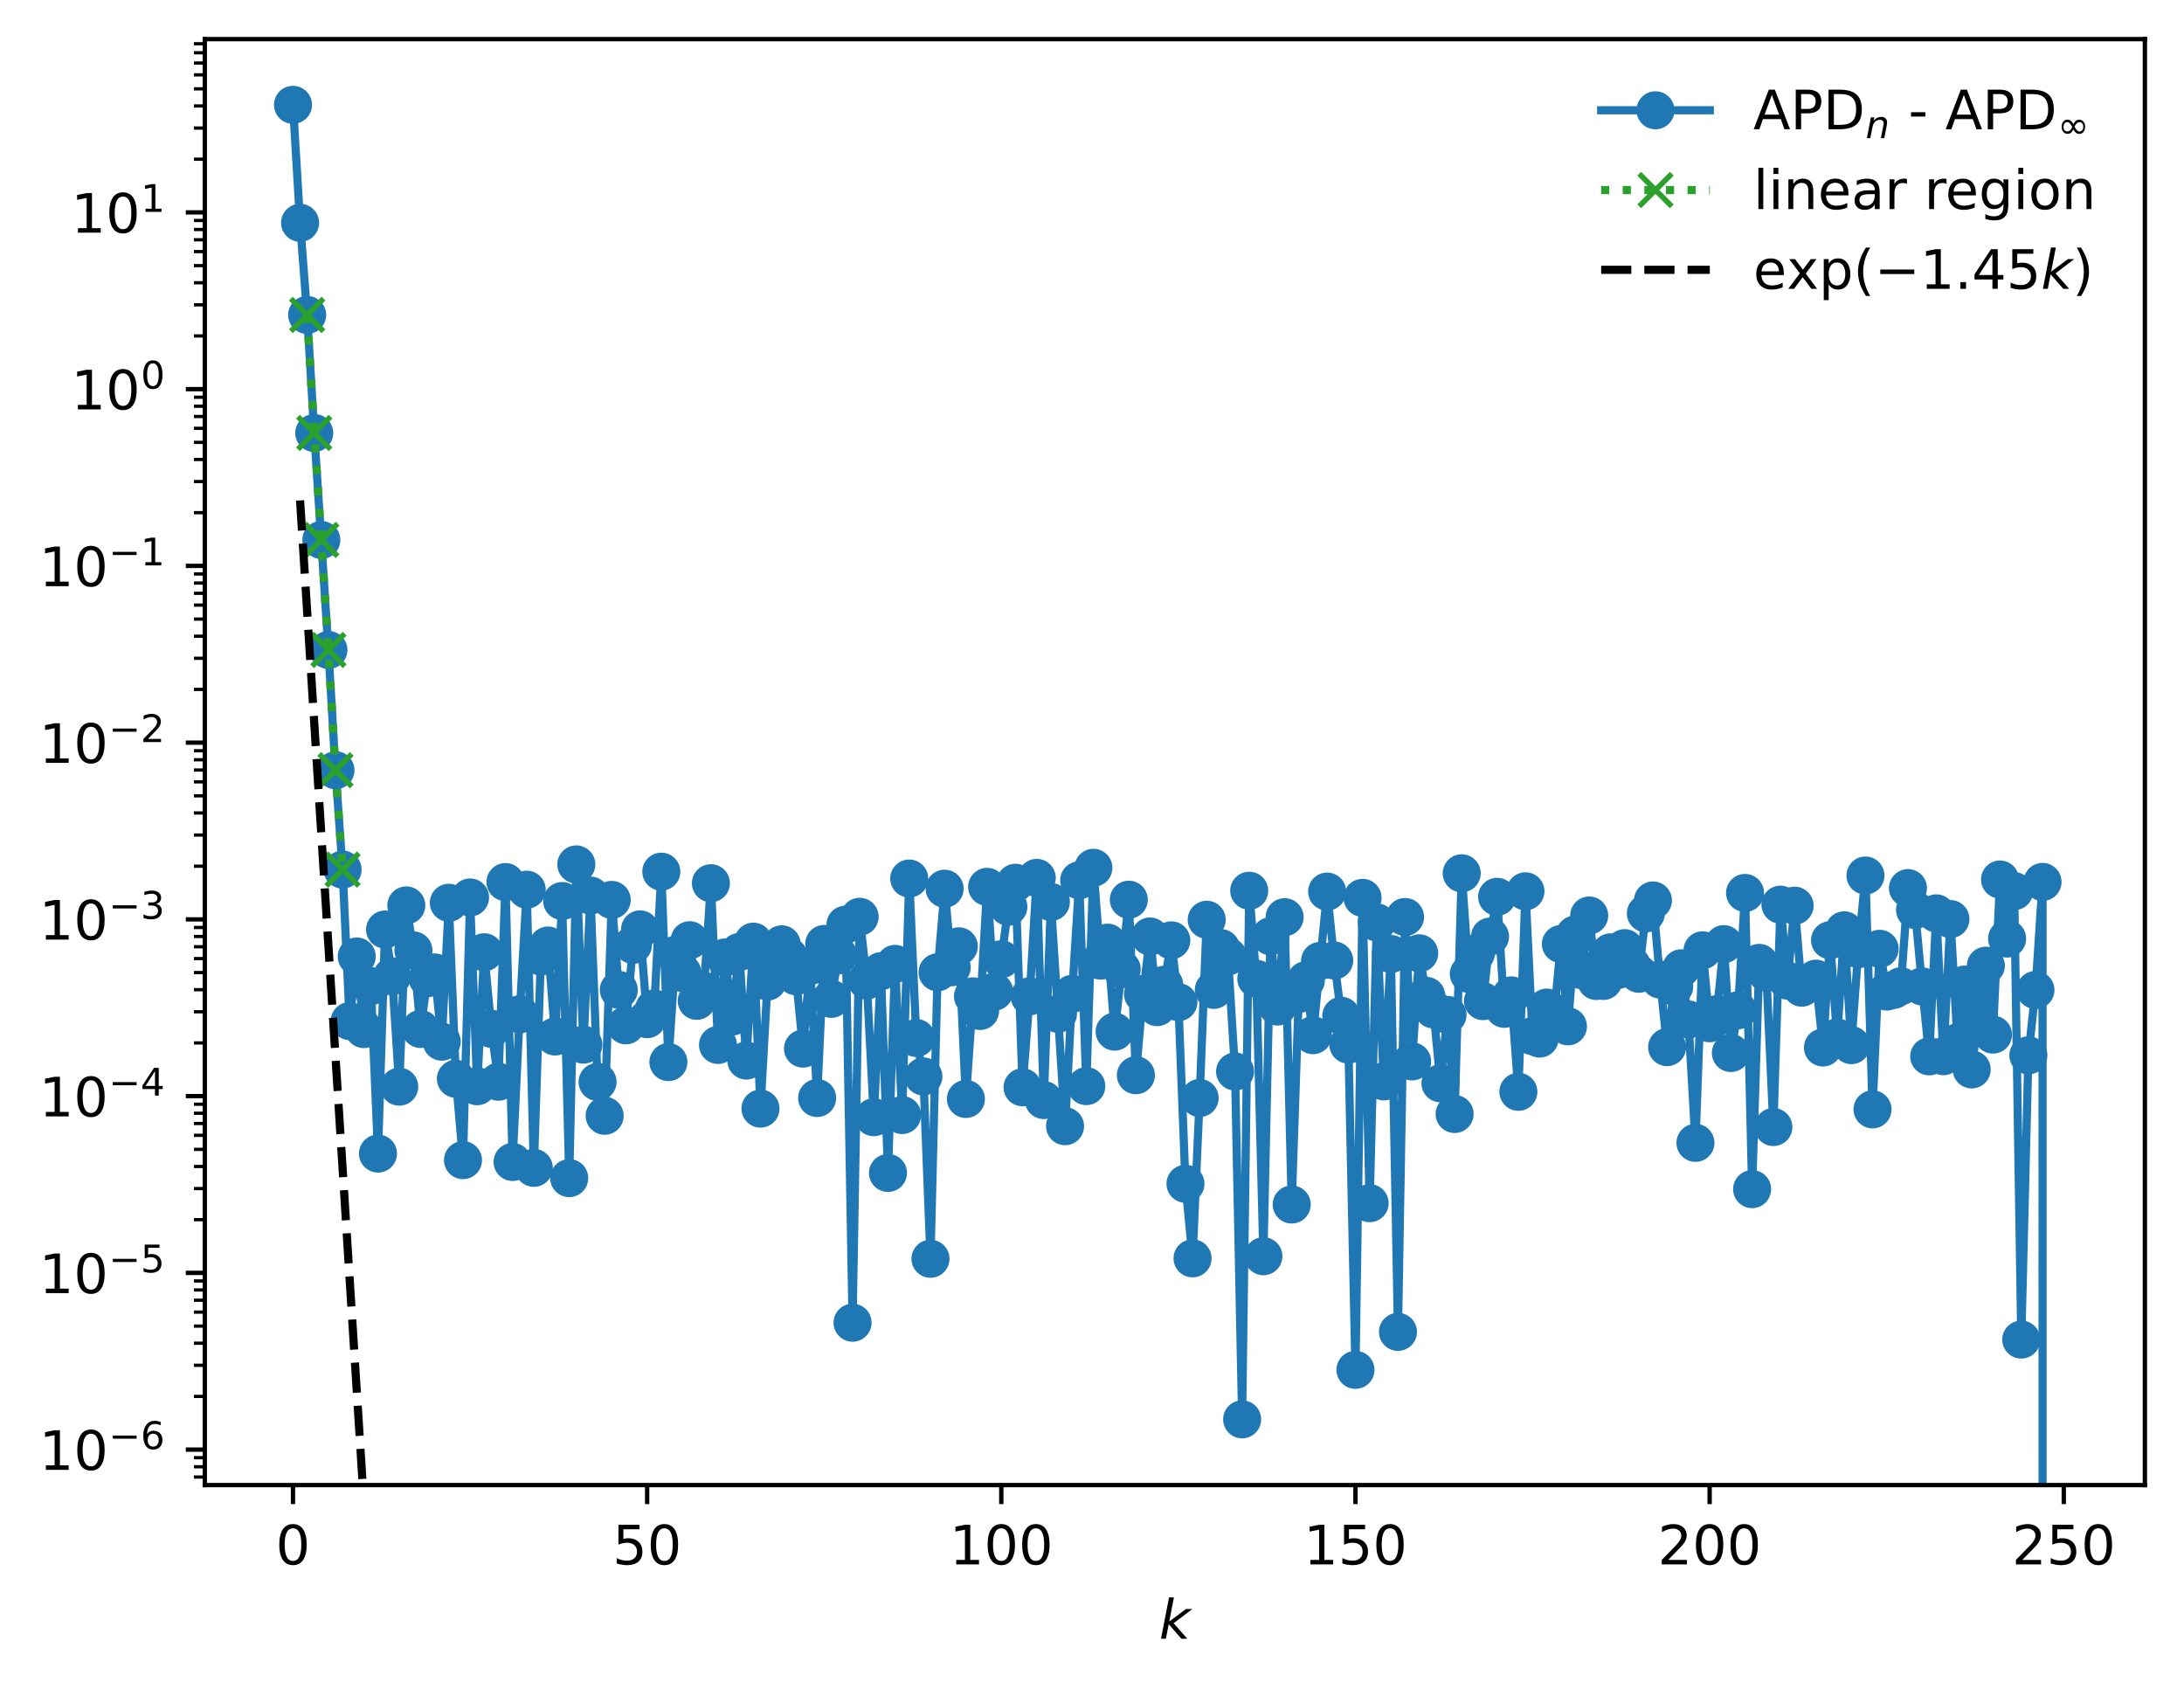 <?xml version="1.0" encoding="utf-8" standalone="no"?>
<!DOCTYPE svg PUBLIC "-//W3C//DTD SVG 1.1//EN"
  "http://www.w3.org/Graphics/SVG/1.1/DTD/svg11.dtd">
<!-- Created with matplotlib (https://matplotlib.org/) -->
<svg height="310.868pt" version="1.1" viewBox="0 0 402.02 310.868" width="402.02pt" xmlns="http://www.w3.org/2000/svg" xmlns:xlink="http://www.w3.org/1999/xlink">
 <defs>
  <style type="text/css">
*{stroke-linecap:butt;stroke-linejoin:round;}
  </style>
 </defs>
 <g id="figure_1">
  <g id="patch_1">
   <path d="M 0 310.868 
L 402.02 310.868 
L 402.02 0 
L 0 0 
z
" style="fill:#ffffff;"/>
  </g>
  <g id="axes_1">
   <g id="patch_2">
    <path d="M 37.7 273.312 
L 394.82 273.312 
L 394.82 7.2 
L 37.7 7.2 
z
" style="fill:#ffffff;"/>
   </g>
   <g id="matplotlib.axis_1">
    <g id="xtick_1">
     <g id="line2d_1">
      <defs>
       <path d="M 0 0 
L 0 3.5 
" id="m60f92d2596" style="stroke:#000000;stroke-width:0.8;"/>
      </defs>
      <g>
       <use style="stroke:#000000;stroke-width:0.8;" x="53.933" xlink:href="#m60f92d2596" y="273.312"/>
      </g>
     </g>
     <g id="text_1">
      <!-- 0 -->
      <defs>
       <path d="M 31.781 66.406 
Q 24.172 66.406 20.328 58.906 
Q 16.5 51.422 16.5 36.375 
Q 16.5 21.391 20.328 13.891 
Q 24.172 6.391 31.781 6.391 
Q 39.453 6.391 43.281 13.891 
Q 47.125 21.391 47.125 36.375 
Q 47.125 51.422 43.281 58.906 
Q 39.453 66.406 31.781 66.406 
z
M 31.781 74.219 
Q 44.047 74.219 50.516 64.516 
Q 56.984 54.828 56.984 36.375 
Q 56.984 17.969 50.516 8.266 
Q 44.047 -1.422 31.781 -1.422 
Q 19.531 -1.422 13.062 8.266 
Q 6.594 17.969 6.594 36.375 
Q 6.594 54.828 13.062 64.516 
Q 19.531 74.219 31.781 74.219 
z
" id="DejaVuSans-48"/>
      </defs>
      <g transform="translate(50.751 287.91)scale(0.1 -0.1)">
       <use xlink:href="#DejaVuSans-48"/>
      </g>
     </g>
    </g>
    <g id="xtick_2">
     <g id="line2d_2">
      <g>
       <use style="stroke:#000000;stroke-width:0.8;" x="119.124" xlink:href="#m60f92d2596" y="273.312"/>
      </g>
     </g>
     <g id="text_2">
      <!-- 50 -->
      <defs>
       <path d="M 10.797 72.906 
L 49.516 72.906 
L 49.516 64.594 
L 19.828 64.594 
L 19.828 46.734 
Q 21.969 47.469 24.109 47.828 
Q 26.266 48.188 28.422 48.188 
Q 40.625 48.188 47.75 41.5 
Q 54.891 34.812 54.891 23.391 
Q 54.891 11.625 47.562 5.094 
Q 40.234 -1.422 26.906 -1.422 
Q 22.312 -1.422 17.547 -0.641 
Q 12.797 0.141 7.719 1.703 
L 7.719 11.625 
Q 12.109 9.234 16.797 8.062 
Q 21.484 6.891 26.703 6.891 
Q 35.156 6.891 40.078 11.328 
Q 45.016 15.766 45.016 23.391 
Q 45.016 31 40.078 35.438 
Q 35.156 39.891 26.703 39.891 
Q 22.75 39.891 18.812 39.016 
Q 14.891 38.141 10.797 36.281 
z
" id="DejaVuSans-53"/>
      </defs>
      <g transform="translate(112.762 287.91)scale(0.1 -0.1)">
       <use xlink:href="#DejaVuSans-53"/>
       <use x="63.623" xlink:href="#DejaVuSans-48"/>
      </g>
     </g>
    </g>
    <g id="xtick_3">
     <g id="line2d_3">
      <g>
       <use style="stroke:#000000;stroke-width:0.8;" x="184.316" xlink:href="#m60f92d2596" y="273.312"/>
      </g>
     </g>
     <g id="text_3">
      <!-- 100 -->
      <defs>
       <path d="M 12.406 8.297 
L 28.516 8.297 
L 28.516 63.922 
L 10.984 60.406 
L 10.984 69.391 
L 28.422 72.906 
L 38.281 72.906 
L 38.281 8.297 
L 54.391 8.297 
L 54.391 0 
L 12.406 0 
z
" id="DejaVuSans-49"/>
      </defs>
      <g transform="translate(174.772 287.91)scale(0.1 -0.1)">
       <use xlink:href="#DejaVuSans-49"/>
       <use x="63.623" xlink:href="#DejaVuSans-48"/>
       <use x="127.246" xlink:href="#DejaVuSans-48"/>
      </g>
     </g>
    </g>
    <g id="xtick_4">
     <g id="line2d_4">
      <g>
       <use style="stroke:#000000;stroke-width:0.8;" x="249.508" xlink:href="#m60f92d2596" y="273.312"/>
      </g>
     </g>
     <g id="text_4">
      <!-- 150 -->
      <g transform="translate(239.964 287.91)scale(0.1 -0.1)">
       <use xlink:href="#DejaVuSans-49"/>
       <use x="63.623" xlink:href="#DejaVuSans-53"/>
       <use x="127.246" xlink:href="#DejaVuSans-48"/>
      </g>
     </g>
    </g>
    <g id="xtick_5">
     <g id="line2d_5">
      <g>
       <use style="stroke:#000000;stroke-width:0.8;" x="314.699" xlink:href="#m60f92d2596" y="273.312"/>
      </g>
     </g>
     <g id="text_5">
      <!-- 200 -->
      <defs>
       <path d="M 19.188 8.297 
L 53.609 8.297 
L 53.609 0 
L 7.328 0 
L 7.328 8.297 
Q 12.938 14.109 22.625 23.891 
Q 32.328 33.688 34.812 36.531 
Q 39.547 41.844 41.422 45.531 
Q 43.312 49.219 43.312 52.781 
Q 43.312 58.594 39.234 62.25 
Q 35.156 65.922 28.609 65.922 
Q 23.969 65.922 18.812 64.312 
Q 13.672 62.703 7.812 59.422 
L 7.812 69.391 
Q 13.766 71.781 18.938 73 
Q 24.125 74.219 28.422 74.219 
Q 39.75 74.219 46.484 68.547 
Q 53.219 62.891 53.219 53.422 
Q 53.219 48.922 51.531 44.891 
Q 49.859 40.875 45.406 35.406 
Q 44.188 33.984 37.641 27.219 
Q 31.109 20.453 19.188 8.297 
z
" id="DejaVuSans-50"/>
      </defs>
      <g transform="translate(305.156 287.91)scale(0.1 -0.1)">
       <use xlink:href="#DejaVuSans-50"/>
       <use x="63.623" xlink:href="#DejaVuSans-48"/>
       <use x="127.246" xlink:href="#DejaVuSans-48"/>
      </g>
     </g>
    </g>
    <g id="xtick_6">
     <g id="line2d_6">
      <g>
       <use style="stroke:#000000;stroke-width:0.8;" x="379.891" xlink:href="#m60f92d2596" y="273.312"/>
      </g>
     </g>
     <g id="text_6">
      <!-- 250 -->
      <g transform="translate(370.347 287.91)scale(0.1 -0.1)">
       <use xlink:href="#DejaVuSans-50"/>
       <use x="63.623" xlink:href="#DejaVuSans-53"/>
       <use x="127.246" xlink:href="#DejaVuSans-48"/>
      </g>
     </g>
    </g>
    <g id="text_7">
     <!-- $ k $ -->
     <defs>
      <path d="M 18.312 75.984 
L 27.297 75.984 
L 18.703 31.688 
L 49.516 54.688 
L 61.188 54.688 
L 26.812 28.516 
L 51.906 0 
L 41.016 0 
L 17.672 26.703 
L 12.5 0 
L 3.516 0 
z
" id="DejaVuSans-Oblique-107"/>
     </defs>
     <g transform="translate(213.36 301.589)scale(0.1 -0.1)">
      <use transform="translate(0 0.016)" xlink:href="#DejaVuSans-Oblique-107"/>
     </g>
    </g>
   </g>
   <g id="matplotlib.axis_2">
    <g id="ytick_1">
     <g id="line2d_7">
      <defs>
       <path d="M 0 0 
L -3.5 0 
" id="m3aeb3a89e7" style="stroke:#000000;stroke-width:0.8;"/>
      </defs>
      <g>
       <use style="stroke:#000000;stroke-width:0.8;" x="37.7" xlink:href="#m3aeb3a89e7" y="266.787"/>
      </g>
     </g>
     <g id="text_8">
      <!-- $\mathdefault{10^{-6}}$ -->
      <defs>
       <path d="M 10.594 35.5 
L 73.188 35.5 
L 73.188 27.203 
L 10.594 27.203 
z
" id="DejaVuSans-8722"/>
       <path d="M 33.016 40.375 
Q 26.375 40.375 22.484 35.828 
Q 18.609 31.297 18.609 23.391 
Q 18.609 15.531 22.484 10.953 
Q 26.375 6.391 33.016 6.391 
Q 39.656 6.391 43.531 10.953 
Q 47.406 15.531 47.406 23.391 
Q 47.406 31.297 43.531 35.828 
Q 39.656 40.375 33.016 40.375 
z
M 52.594 71.297 
L 52.594 62.312 
Q 48.875 64.062 45.094 64.984 
Q 41.312 65.922 37.594 65.922 
Q 27.828 65.922 22.672 59.328 
Q 17.531 52.734 16.797 39.406 
Q 19.672 43.656 24.016 45.922 
Q 28.375 48.188 33.594 48.188 
Q 44.578 48.188 50.953 41.516 
Q 57.328 34.859 57.328 23.391 
Q 57.328 12.156 50.688 5.359 
Q 44.047 -1.422 33.016 -1.422 
Q 20.359 -1.422 13.672 8.266 
Q 6.984 17.969 6.984 36.375 
Q 6.984 53.656 15.188 63.938 
Q 23.391 74.219 37.203 74.219 
Q 40.922 74.219 44.703 73.484 
Q 48.484 72.75 52.594 71.297 
z
" id="DejaVuSans-54"/>
      </defs>
      <g transform="translate(7.2 270.586)scale(0.1 -0.1)">
       <use transform="translate(0 0.766)" xlink:href="#DejaVuSans-49"/>
       <use transform="translate(63.623 0.766)" xlink:href="#DejaVuSans-48"/>
       <use transform="translate(128.203 39.047)scale(0.7)" xlink:href="#DejaVuSans-8722"/>
       <use transform="translate(186.855 39.047)scale(0.7)" xlink:href="#DejaVuSans-54"/>
      </g>
     </g>
    </g>
    <g id="ytick_2">
     <g id="line2d_8">
      <g>
       <use style="stroke:#000000;stroke-width:0.8;" x="37.7" xlink:href="#m3aeb3a89e7" y="234.259"/>
      </g>
     </g>
     <g id="text_9">
      <!-- $\mathdefault{10^{-5}}$ -->
      <g transform="translate(7.2 238.058)scale(0.1 -0.1)">
       <use transform="translate(0 0.684)" xlink:href="#DejaVuSans-49"/>
       <use transform="translate(63.623 0.684)" xlink:href="#DejaVuSans-48"/>
       <use transform="translate(128.203 38.966)scale(0.7)" xlink:href="#DejaVuSans-8722"/>
       <use transform="translate(186.855 38.966)scale(0.7)" xlink:href="#DejaVuSans-53"/>
      </g>
     </g>
    </g>
    <g id="ytick_3">
     <g id="line2d_9">
      <g>
       <use style="stroke:#000000;stroke-width:0.8;" x="37.7" xlink:href="#m3aeb3a89e7" y="201.73"/>
      </g>
     </g>
     <g id="text_10">
      <!-- $\mathdefault{10^{-4}}$ -->
      <defs>
       <path d="M 37.797 64.312 
L 12.891 25.391 
L 37.797 25.391 
z
M 35.203 72.906 
L 47.609 72.906 
L 47.609 25.391 
L 58.016 25.391 
L 58.016 17.188 
L 47.609 17.188 
L 47.609 0 
L 37.797 0 
L 37.797 17.188 
L 4.891 17.188 
L 4.891 26.703 
z
" id="DejaVuSans-52"/>
      </defs>
      <g transform="translate(7.2 205.529)scale(0.1 -0.1)">
       <use transform="translate(0 0.684)" xlink:href="#DejaVuSans-49"/>
       <use transform="translate(63.623 0.684)" xlink:href="#DejaVuSans-48"/>
       <use transform="translate(128.203 38.966)scale(0.7)" xlink:href="#DejaVuSans-8722"/>
       <use transform="translate(186.855 38.966)scale(0.7)" xlink:href="#DejaVuSans-52"/>
      </g>
     </g>
    </g>
    <g id="ytick_4">
     <g id="line2d_10">
      <g>
       <use style="stroke:#000000;stroke-width:0.8;" x="37.7" xlink:href="#m3aeb3a89e7" y="169.202"/>
      </g>
     </g>
     <g id="text_11">
      <!-- $\mathdefault{10^{-3}}$ -->
      <defs>
       <path d="M 40.578 39.312 
Q 47.656 37.797 51.625 33 
Q 55.609 28.219 55.609 21.188 
Q 55.609 10.406 48.188 4.484 
Q 40.766 -1.422 27.094 -1.422 
Q 22.516 -1.422 17.656 -0.516 
Q 12.797 0.391 7.625 2.203 
L 7.625 11.719 
Q 11.719 9.328 16.594 8.109 
Q 21.484 6.891 26.812 6.891 
Q 36.078 6.891 40.938 10.547 
Q 45.797 14.203 45.797 21.188 
Q 45.797 27.641 41.281 31.266 
Q 36.766 34.906 28.719 34.906 
L 20.219 34.906 
L 20.219 43.016 
L 29.109 43.016 
Q 36.375 43.016 40.234 45.922 
Q 44.094 48.828 44.094 54.297 
Q 44.094 59.906 40.109 62.906 
Q 36.141 65.922 28.719 65.922 
Q 24.656 65.922 20.016 65.031 
Q 15.375 64.156 9.812 62.312 
L 9.812 71.094 
Q 15.438 72.656 20.344 73.438 
Q 25.25 74.219 29.594 74.219 
Q 40.828 74.219 47.359 69.109 
Q 53.906 64.016 53.906 55.328 
Q 53.906 49.266 50.438 45.094 
Q 46.969 40.922 40.578 39.312 
z
" id="DejaVuSans-51"/>
      </defs>
      <g transform="translate(7.2 173.001)scale(0.1 -0.1)">
       <use transform="translate(0 0.766)" xlink:href="#DejaVuSans-49"/>
       <use transform="translate(63.623 0.766)" xlink:href="#DejaVuSans-48"/>
       <use transform="translate(128.203 39.047)scale(0.7)" xlink:href="#DejaVuSans-8722"/>
       <use transform="translate(186.855 39.047)scale(0.7)" xlink:href="#DejaVuSans-51"/>
      </g>
     </g>
    </g>
    <g id="ytick_5">
     <g id="line2d_11">
      <g>
       <use style="stroke:#000000;stroke-width:0.8;" x="37.7" xlink:href="#m3aeb3a89e7" y="136.674"/>
      </g>
     </g>
     <g id="text_12">
      <!-- $\mathdefault{10^{-2}}$ -->
      <g transform="translate(7.2 140.473)scale(0.1 -0.1)">
       <use transform="translate(0 0.766)" xlink:href="#DejaVuSans-49"/>
       <use transform="translate(63.623 0.766)" xlink:href="#DejaVuSans-48"/>
       <use transform="translate(128.203 39.047)scale(0.7)" xlink:href="#DejaVuSans-8722"/>
       <use transform="translate(186.855 39.047)scale(0.7)" xlink:href="#DejaVuSans-50"/>
      </g>
     </g>
    </g>
    <g id="ytick_6">
     <g id="line2d_12">
      <g>
       <use style="stroke:#000000;stroke-width:0.8;" x="37.7" xlink:href="#m3aeb3a89e7" y="104.145"/>
      </g>
     </g>
     <g id="text_13">
      <!-- $\mathdefault{10^{-1}}$ -->
      <g transform="translate(7.2 107.945)scale(0.1 -0.1)">
       <use transform="translate(0 0.684)" xlink:href="#DejaVuSans-49"/>
       <use transform="translate(63.623 0.684)" xlink:href="#DejaVuSans-48"/>
       <use transform="translate(128.203 38.966)scale(0.7)" xlink:href="#DejaVuSans-8722"/>
       <use transform="translate(186.855 38.966)scale(0.7)" xlink:href="#DejaVuSans-49"/>
      </g>
     </g>
    </g>
    <g id="ytick_7">
     <g id="line2d_13">
      <g>
       <use style="stroke:#000000;stroke-width:0.8;" x="37.7" xlink:href="#m3aeb3a89e7" y="71.617"/>
      </g>
     </g>
     <g id="text_14">
      <!-- $\mathdefault{10^{0}}$ -->
      <g transform="translate(13.1 75.416)scale(0.1 -0.1)">
       <use transform="translate(0 0.766)" xlink:href="#DejaVuSans-49"/>
       <use transform="translate(63.623 0.766)" xlink:href="#DejaVuSans-48"/>
       <use transform="translate(128.203 39.047)scale(0.7)" xlink:href="#DejaVuSans-48"/>
      </g>
     </g>
    </g>
    <g id="ytick_8">
     <g id="line2d_14">
      <g>
       <use style="stroke:#000000;stroke-width:0.8;" x="37.7" xlink:href="#m3aeb3a89e7" y="39.089"/>
      </g>
     </g>
     <g id="text_15">
      <!-- $\mathdefault{10^{1}}$ -->
      <g transform="translate(13.1 42.888)scale(0.1 -0.1)">
       <use transform="translate(0 0.684)" xlink:href="#DejaVuSans-49"/>
       <use transform="translate(63.623 0.684)" xlink:href="#DejaVuSans-48"/>
       <use transform="translate(128.203 38.966)scale(0.7)" xlink:href="#DejaVuSans-49"/>
      </g>
     </g>
    </g>
    <g id="ytick_9">
     <g id="line2d_15">
      <defs>
       <path d="M 0 0 
L -2 0 
" id="m92ee5ffd68" style="stroke:#000000;stroke-width:0.6;"/>
      </defs>
      <g>
       <use style="stroke:#000000;stroke-width:0.6;" x="37.7" xlink:href="#m92ee5ffd68" y="271.826"/>
      </g>
     </g>
    </g>
    <g id="ytick_10">
     <g id="line2d_16">
      <g>
       <use style="stroke:#000000;stroke-width:0.6;" x="37.7" xlink:href="#m92ee5ffd68" y="269.939"/>
      </g>
     </g>
    </g>
    <g id="ytick_11">
     <g id="line2d_17">
      <g>
       <use style="stroke:#000000;stroke-width:0.6;" x="37.7" xlink:href="#m92ee5ffd68" y="268.275"/>
      </g>
     </g>
    </g>
    <g id="ytick_12">
     <g id="line2d_18">
      <g>
       <use style="stroke:#000000;stroke-width:0.6;" x="37.7" xlink:href="#m92ee5ffd68" y="256.995"/>
      </g>
     </g>
    </g>
    <g id="ytick_13">
     <g id="line2d_19">
      <g>
       <use style="stroke:#000000;stroke-width:0.6;" x="37.7" xlink:href="#m92ee5ffd68" y="251.267"/>
      </g>
     </g>
    </g>
    <g id="ytick_14">
     <g id="line2d_20">
      <g>
       <use style="stroke:#000000;stroke-width:0.6;" x="37.7" xlink:href="#m92ee5ffd68" y="247.203"/>
      </g>
     </g>
    </g>
    <g id="ytick_15">
     <g id="line2d_21">
      <g>
       <use style="stroke:#000000;stroke-width:0.6;" x="37.7" xlink:href="#m92ee5ffd68" y="244.051"/>
      </g>
     </g>
    </g>
    <g id="ytick_16">
     <g id="line2d_22">
      <g>
       <use style="stroke:#000000;stroke-width:0.6;" x="37.7" xlink:href="#m92ee5ffd68" y="241.475"/>
      </g>
     </g>
    </g>
    <g id="ytick_17">
     <g id="line2d_23">
      <g>
       <use style="stroke:#000000;stroke-width:0.6;" x="37.7" xlink:href="#m92ee5ffd68" y="239.297"/>
      </g>
     </g>
    </g>
    <g id="ytick_18">
     <g id="line2d_24">
      <g>
       <use style="stroke:#000000;stroke-width:0.6;" x="37.7" xlink:href="#m92ee5ffd68" y="237.411"/>
      </g>
     </g>
    </g>
    <g id="ytick_19">
     <g id="line2d_25">
      <g>
       <use style="stroke:#000000;stroke-width:0.6;" x="37.7" xlink:href="#m92ee5ffd68" y="235.747"/>
      </g>
     </g>
    </g>
    <g id="ytick_20">
     <g id="line2d_26">
      <g>
       <use style="stroke:#000000;stroke-width:0.6;" x="37.7" xlink:href="#m92ee5ffd68" y="224.467"/>
      </g>
     </g>
    </g>
    <g id="ytick_21">
     <g id="line2d_27">
      <g>
       <use style="stroke:#000000;stroke-width:0.6;" x="37.7" xlink:href="#m92ee5ffd68" y="218.739"/>
      </g>
     </g>
    </g>
    <g id="ytick_22">
     <g id="line2d_28">
      <g>
       <use style="stroke:#000000;stroke-width:0.6;" x="37.7" xlink:href="#m92ee5ffd68" y="214.675"/>
      </g>
     </g>
    </g>
    <g id="ytick_23">
     <g id="line2d_29">
      <g>
       <use style="stroke:#000000;stroke-width:0.6;" x="37.7" xlink:href="#m92ee5ffd68" y="211.522"/>
      </g>
     </g>
    </g>
    <g id="ytick_24">
     <g id="line2d_30">
      <g>
       <use style="stroke:#000000;stroke-width:0.6;" x="37.7" xlink:href="#m92ee5ffd68" y="208.947"/>
      </g>
     </g>
    </g>
    <g id="ytick_25">
     <g id="line2d_31">
      <g>
       <use style="stroke:#000000;stroke-width:0.6;" x="37.7" xlink:href="#m92ee5ffd68" y="206.769"/>
      </g>
     </g>
    </g>
    <g id="ytick_26">
     <g id="line2d_32">
      <g>
       <use style="stroke:#000000;stroke-width:0.6;" x="37.7" xlink:href="#m92ee5ffd68" y="204.883"/>
      </g>
     </g>
    </g>
    <g id="ytick_27">
     <g id="line2d_33">
      <g>
       <use style="stroke:#000000;stroke-width:0.6;" x="37.7" xlink:href="#m92ee5ffd68" y="203.219"/>
      </g>
     </g>
    </g>
    <g id="ytick_28">
     <g id="line2d_34">
      <g>
       <use style="stroke:#000000;stroke-width:0.6;" x="37.7" xlink:href="#m92ee5ffd68" y="191.938"/>
      </g>
     </g>
    </g>
    <g id="ytick_29">
     <g id="line2d_35">
      <g>
       <use style="stroke:#000000;stroke-width:0.6;" x="37.7" xlink:href="#m92ee5ffd68" y="186.21"/>
      </g>
     </g>
    </g>
    <g id="ytick_30">
     <g id="line2d_36">
      <g>
       <use style="stroke:#000000;stroke-width:0.6;" x="37.7" xlink:href="#m92ee5ffd68" y="182.146"/>
      </g>
     </g>
    </g>
    <g id="ytick_31">
     <g id="line2d_37">
      <g>
       <use style="stroke:#000000;stroke-width:0.6;" x="37.7" xlink:href="#m92ee5ffd68" y="178.994"/>
      </g>
     </g>
    </g>
    <g id="ytick_32">
     <g id="line2d_38">
      <g>
       <use style="stroke:#000000;stroke-width:0.6;" x="37.7" xlink:href="#m92ee5ffd68" y="176.418"/>
      </g>
     </g>
    </g>
    <g id="ytick_33">
     <g id="line2d_39">
      <g>
       <use style="stroke:#000000;stroke-width:0.6;" x="37.7" xlink:href="#m92ee5ffd68" y="174.241"/>
      </g>
     </g>
    </g>
    <g id="ytick_34">
     <g id="line2d_40">
      <g>
       <use style="stroke:#000000;stroke-width:0.6;" x="37.7" xlink:href="#m92ee5ffd68" y="172.354"/>
      </g>
     </g>
    </g>
    <g id="ytick_35">
     <g id="line2d_41">
      <g>
       <use style="stroke:#000000;stroke-width:0.6;" x="37.7" xlink:href="#m92ee5ffd68" y="170.69"/>
      </g>
     </g>
    </g>
    <g id="ytick_36">
     <g id="line2d_42">
      <g>
       <use style="stroke:#000000;stroke-width:0.6;" x="37.7" xlink:href="#m92ee5ffd68" y="159.41"/>
      </g>
     </g>
    </g>
    <g id="ytick_37">
     <g id="line2d_43">
      <g>
       <use style="stroke:#000000;stroke-width:0.6;" x="37.7" xlink:href="#m92ee5ffd68" y="153.682"/>
      </g>
     </g>
    </g>
    <g id="ytick_38">
     <g id="line2d_44">
      <g>
       <use style="stroke:#000000;stroke-width:0.6;" x="37.7" xlink:href="#m92ee5ffd68" y="149.618"/>
      </g>
     </g>
    </g>
    <g id="ytick_39">
     <g id="line2d_45">
      <g>
       <use style="stroke:#000000;stroke-width:0.6;" x="37.7" xlink:href="#m92ee5ffd68" y="146.466"/>
      </g>
     </g>
    </g>
    <g id="ytick_40">
     <g id="line2d_46">
      <g>
       <use style="stroke:#000000;stroke-width:0.6;" x="37.7" xlink:href="#m92ee5ffd68" y="143.89"/>
      </g>
     </g>
    </g>
    <g id="ytick_41">
     <g id="line2d_47">
      <g>
       <use style="stroke:#000000;stroke-width:0.6;" x="37.7" xlink:href="#m92ee5ffd68" y="141.712"/>
      </g>
     </g>
    </g>
    <g id="ytick_42">
     <g id="line2d_48">
      <g>
       <use style="stroke:#000000;stroke-width:0.6;" x="37.7" xlink:href="#m92ee5ffd68" y="139.826"/>
      </g>
     </g>
    </g>
    <g id="ytick_43">
     <g id="line2d_49">
      <g>
       <use style="stroke:#000000;stroke-width:0.6;" x="37.7" xlink:href="#m92ee5ffd68" y="138.162"/>
      </g>
     </g>
    </g>
    <g id="ytick_44">
     <g id="line2d_50">
      <g>
       <use style="stroke:#000000;stroke-width:0.6;" x="37.7" xlink:href="#m92ee5ffd68" y="126.882"/>
      </g>
     </g>
    </g>
    <g id="ytick_45">
     <g id="line2d_51">
      <g>
       <use style="stroke:#000000;stroke-width:0.6;" x="37.7" xlink:href="#m92ee5ffd68" y="121.154"/>
      </g>
     </g>
    </g>
    <g id="ytick_46">
     <g id="line2d_52">
      <g>
       <use style="stroke:#000000;stroke-width:0.6;" x="37.7" xlink:href="#m92ee5ffd68" y="117.09"/>
      </g>
     </g>
    </g>
    <g id="ytick_47">
     <g id="line2d_53">
      <g>
       <use style="stroke:#000000;stroke-width:0.6;" x="37.7" xlink:href="#m92ee5ffd68" y="113.937"/>
      </g>
     </g>
    </g>
    <g id="ytick_48">
     <g id="line2d_54">
      <g>
       <use style="stroke:#000000;stroke-width:0.6;" x="37.7" xlink:href="#m92ee5ffd68" y="111.362"/>
      </g>
     </g>
    </g>
    <g id="ytick_49">
     <g id="line2d_55">
      <g>
       <use style="stroke:#000000;stroke-width:0.6;" x="37.7" xlink:href="#m92ee5ffd68" y="109.184"/>
      </g>
     </g>
    </g>
    <g id="ytick_50">
     <g id="line2d_56">
      <g>
       <use style="stroke:#000000;stroke-width:0.6;" x="37.7" xlink:href="#m92ee5ffd68" y="107.298"/>
      </g>
     </g>
    </g>
    <g id="ytick_51">
     <g id="line2d_57">
      <g>
       <use style="stroke:#000000;stroke-width:0.6;" x="37.7" xlink:href="#m92ee5ffd68" y="105.634"/>
      </g>
     </g>
    </g>
    <g id="ytick_52">
     <g id="line2d_58">
      <g>
       <use style="stroke:#000000;stroke-width:0.6;" x="37.7" xlink:href="#m92ee5ffd68" y="94.353"/>
      </g>
     </g>
    </g>
    <g id="ytick_53">
     <g id="line2d_59">
      <g>
       <use style="stroke:#000000;stroke-width:0.6;" x="37.7" xlink:href="#m92ee5ffd68" y="88.625"/>
      </g>
     </g>
    </g>
    <g id="ytick_54">
     <g id="line2d_60">
      <g>
       <use style="stroke:#000000;stroke-width:0.6;" x="37.7" xlink:href="#m92ee5ffd68" y="84.561"/>
      </g>
     </g>
    </g>
    <g id="ytick_55">
     <g id="line2d_61">
      <g>
       <use style="stroke:#000000;stroke-width:0.6;" x="37.7" xlink:href="#m92ee5ffd68" y="81.409"/>
      </g>
     </g>
    </g>
    <g id="ytick_56">
     <g id="line2d_62">
      <g>
       <use style="stroke:#000000;stroke-width:0.6;" x="37.7" xlink:href="#m92ee5ffd68" y="78.833"/>
      </g>
     </g>
    </g>
    <g id="ytick_57">
     <g id="line2d_63">
      <g>
       <use style="stroke:#000000;stroke-width:0.6;" x="37.7" xlink:href="#m92ee5ffd68" y="76.656"/>
      </g>
     </g>
    </g>
    <g id="ytick_58">
     <g id="line2d_64">
      <g>
       <use style="stroke:#000000;stroke-width:0.6;" x="37.7" xlink:href="#m92ee5ffd68" y="74.769"/>
      </g>
     </g>
    </g>
    <g id="ytick_59">
     <g id="line2d_65">
      <g>
       <use style="stroke:#000000;stroke-width:0.6;" x="37.7" xlink:href="#m92ee5ffd68" y="73.105"/>
      </g>
     </g>
    </g>
    <g id="ytick_60">
     <g id="line2d_66">
      <g>
       <use style="stroke:#000000;stroke-width:0.6;" x="37.7" xlink:href="#m92ee5ffd68" y="61.825"/>
      </g>
     </g>
    </g>
    <g id="ytick_61">
     <g id="line2d_67">
      <g>
       <use style="stroke:#000000;stroke-width:0.6;" x="37.7" xlink:href="#m92ee5ffd68" y="56.097"/>
      </g>
     </g>
    </g>
    <g id="ytick_62">
     <g id="line2d_68">
      <g>
       <use style="stroke:#000000;stroke-width:0.6;" x="37.7" xlink:href="#m92ee5ffd68" y="52.033"/>
      </g>
     </g>
    </g>
    <g id="ytick_63">
     <g id="line2d_69">
      <g>
       <use style="stroke:#000000;stroke-width:0.6;" x="37.7" xlink:href="#m92ee5ffd68" y="48.881"/>
      </g>
     </g>
    </g>
    <g id="ytick_64">
     <g id="line2d_70">
      <g>
       <use style="stroke:#000000;stroke-width:0.6;" x="37.7" xlink:href="#m92ee5ffd68" y="46.305"/>
      </g>
     </g>
    </g>
    <g id="ytick_65">
     <g id="line2d_71">
      <g>
       <use style="stroke:#000000;stroke-width:0.6;" x="37.7" xlink:href="#m92ee5ffd68" y="44.127"/>
      </g>
     </g>
    </g>
    <g id="ytick_66">
     <g id="line2d_72">
      <g>
       <use style="stroke:#000000;stroke-width:0.6;" x="37.7" xlink:href="#m92ee5ffd68" y="42.241"/>
      </g>
     </g>
    </g>
    <g id="ytick_67">
     <g id="line2d_73">
      <g>
       <use style="stroke:#000000;stroke-width:0.6;" x="37.7" xlink:href="#m92ee5ffd68" y="40.577"/>
      </g>
     </g>
    </g>
    <g id="ytick_68">
     <g id="line2d_74">
      <g>
       <use style="stroke:#000000;stroke-width:0.6;" x="37.7" xlink:href="#m92ee5ffd68" y="29.297"/>
      </g>
     </g>
    </g>
    <g id="ytick_69">
     <g id="line2d_75">
      <g>
       <use style="stroke:#000000;stroke-width:0.6;" x="37.7" xlink:href="#m92ee5ffd68" y="23.569"/>
      </g>
     </g>
    </g>
    <g id="ytick_70">
     <g id="line2d_76">
      <g>
       <use style="stroke:#000000;stroke-width:0.6;" x="37.7" xlink:href="#m92ee5ffd68" y="19.505"/>
      </g>
     </g>
    </g>
    <g id="ytick_71">
     <g id="line2d_77">
      <g>
       <use style="stroke:#000000;stroke-width:0.6;" x="37.7" xlink:href="#m92ee5ffd68" y="16.352"/>
      </g>
     </g>
    </g>
    <g id="ytick_72">
     <g id="line2d_78">
      <g>
       <use style="stroke:#000000;stroke-width:0.6;" x="37.7" xlink:href="#m92ee5ffd68" y="13.777"/>
      </g>
     </g>
    </g>
    <g id="ytick_73">
     <g id="line2d_79">
      <g>
       <use style="stroke:#000000;stroke-width:0.6;" x="37.7" xlink:href="#m92ee5ffd68" y="11.599"/>
      </g>
     </g>
    </g>
    <g id="ytick_74">
     <g id="line2d_80">
      <g>
       <use style="stroke:#000000;stroke-width:0.6;" x="37.7" xlink:href="#m92ee5ffd68" y="9.713"/>
      </g>
     </g>
    </g>
    <g id="ytick_75">
     <g id="line2d_81">
      <g>
       <use style="stroke:#000000;stroke-width:0.6;" x="37.7" xlink:href="#m92ee5ffd68" y="8.049"/>
      </g>
     </g>
    </g>
   </g>
   <g id="line2d_82">
    <path clip-path="url(#pfee851ec02)" d="M 53.933 19.296 
L 55.237 41.003 
L 56.54 57.962 
L 57.844 79.686 
L 60.452 119.617 
L 61.756 141.751 
L 63.06 160.041 
L 64.363 187.919 
L 65.667 176.03 
L 66.971 189.39 
L 68.275 181.487 
L 69.579 212.302 
L 70.883 171.066 
L 72.186 179.671 
L 73.49 199.99 
L 74.794 166.633 
L 76.098 174.911 
L 77.402 189.366 
L 78.706 180.03 
L 80.009 178.967 
L 81.313 191.709 
L 82.617 166.146 
L 83.921 198.544 
L 85.225 213.512 
L 86.529 165.17 
L 87.832 199.908 
L 89.136 175.253 
L 90.44 189.34 
L 91.744 199.079 
L 93.048 162.334 
L 94.352 213.848 
L 95.655 186.674 
L 96.959 163.736 
L 98.263 214.931 
L 99.567 176.033 
L 100.871 174.013 
L 102.175 190.757 
L 103.478 165.824 
L 104.782 216.82 
L 106.086 159.085 
L 107.39 192.256 
L 108.694 164.814 
L 109.998 199.117 
L 111.301 205.348 
L 112.605 165.618 
L 113.909 182.185 
L 115.213 188.704 
L 116.517 173.901 
L 117.821 171.043 
L 119.124 187.565 
L 120.428 185.609 
L 121.732 160.42 
L 123.036 195.464 
L 124.34 175.709 
L 125.644 179.085 
L 126.947 173.039 
L 128.251 184.192 
L 129.555 182.355 
L 130.859 162.545 
L 132.163 192.31 
L 133.467 176.204 
L 134.77 187.084 
L 136.074 175.208 
L 137.378 195.185 
L 138.682 173.3 
L 139.986 204.028 
L 141.29 180.639 
L 142.593 178.333 
L 143.897 173.789 
L 145.201 176.035 
L 146.505 179.669 
L 147.809 192.986 
L 149.113 177.793 
L 150.416 202.081 
L 151.72 173.722 
L 153.024 183.828 
L 154.328 175.829 
L 155.632 170.177 
L 156.936 243.432 
L 158.239 168.723 
L 159.543 180.455 
L 160.847 205.614 
L 162.151 178.737 
L 163.455 215.869 
L 164.759 177.397 
L 166.062 205.212 
L 167.366 161.685 
L 168.67 191.032 
L 169.974 198.108 
L 171.278 231.664 
L 172.582 178.942 
L 173.885 163.557 
L 175.189 178.014 
L 176.493 174.157 
L 177.797 202.252 
L 179.101 183.365 
L 180.405 186.062 
L 181.708 163.217 
L 183.012 182.507 
L 184.316 176.537 
L 185.62 166.877 
L 186.924 162.465 
L 188.228 200.107 
L 189.531 183.364 
L 190.835 161.566 
L 192.139 202.456 
L 193.443 165.999 
L 196.051 207.266 
L 197.354 182.91 
L 198.658 162.011 
L 199.962 199.891 
L 201.266 159.709 
L 202.57 176.787 
L 203.874 173.486 
L 205.177 189.861 
L 206.481 178.356 
L 207.785 165.579 
L 209.089 197.882 
L 210.393 182.939 
L 211.697 172.35 
L 213 185.361 
L 214.304 181.235 
L 215.608 173.06 
L 216.912 184.437 
L 218.216 217.862 
L 219.52 231.585 
L 220.823 202.078 
L 222.127 169.268 
L 223.431 182.171 
L 224.735 174.481 
L 226.039 176.025 
L 227.343 197.195 
L 228.646 261.216 
L 229.95 163.93 
L 231.254 180.134 
L 232.558 231.194 
L 233.862 172.306 
L 235.166 185.242 
L 236.469 168.801 
L 237.773 221.677 
L 239.077 182.93 
L 240.381 180.409 
L 241.685 190.516 
L 244.292 164.087 
L 245.596 176.767 
L 246.9 186.947 
L 248.204 192.257 
L 249.508 252.106 
L 250.812 165.237 
L 252.115 221.43 
L 253.419 169.764 
L 254.723 199.018 
L 256.027 175.573 
L 257.331 245.117 
L 258.635 168.761 
L 259.938 195.344 
L 261.242 175.443 
L 262.546 183.276 
L 263.85 185.772 
L 265.154 199.371 
L 266.458 186.779 
L 267.761 205.021 
L 269.065 160.719 
L 270.369 179.234 
L 271.673 175.448 
L 272.977 184.247 
L 274.281 172.364 
L 275.584 165.046 
L 276.888 185.664 
L 278.192 183.189 
L 279.496 200.936 
L 280.8 164.036 
L 282.104 190.695 
L 283.407 191.138 
L 284.711 185.438 
L 286.015 187.325 
L 287.319 173.73 
L 288.623 188.885 
L 289.927 171.994 
L 291.23 178.575 
L 292.534 168.49 
L 293.838 180.542 
L 295.142 180.531 
L 296.446 175.272 
L 297.75 178.527 
L 299.053 174.497 
L 300.357 177.664 
L 301.661 179.21 
L 302.965 168.097 
L 304.269 165.722 
L 305.573 180.277 
L 306.876 192.717 
L 308.18 181.57 
L 309.484 178.199 
L 310.788 187.625 
L 312.092 210.327 
L 313.396 174.897 
L 314.699 188.321 
L 316.003 186.65 
L 317.307 173.759 
L 318.611 193.794 
L 319.915 185.937 
L 321.219 164.339 
L 322.522 218.849 
L 323.826 177.208 
L 325.13 179.01 
L 326.434 207.42 
L 327.738 166.494 
L 329.042 180.472 
L 330.345 166.677 
L 331.649 181.773 
L 332.953 181.125 
L 334.257 180.113 
L 335.561 192.782 
L 336.865 173.037 
L 338.168 190.922 
L 339.472 171.215 
L 340.776 192.35 
L 342.08 174.694 
L 343.384 161.132 
L 344.688 204.169 
L 345.991 174.615 
L 347.295 182.485 
L 348.599 182.18 
L 349.903 181.508 
L 351.207 163.451 
L 352.511 167.471 
L 353.814 181.544 
L 355.118 194.412 
L 356.422 168.099 
L 357.726 194.378 
L 359.03 169.147 
L 360.334 191.833 
L 361.637 181.196 
L 362.941 196.817 
L 364.245 186.172 
L 365.549 177.722 
L 366.853 190.409 
L 368.157 161.866 
L 369.46 172.73 
L 370.764 164.006 
L 372.068 246.536 
L 373.372 194.224 
L 374.676 182.203 
L 375.98 162.307 
L 375.986 311.868 
L 375.986 311.868 
" style="fill:none;stroke:#1f77b4;stroke-linecap:square;stroke-width:1.5;"/>
    <defs>
     <path d="M 0 3 
C 0.796 3 1.559 2.684 2.121 2.121 
C 2.684 1.559 3 0.796 3 0 
C 3 -0.796 2.684 -1.559 2.121 -2.121 
C 1.559 -2.684 0.796 -3 0 -3 
C -0.796 -3 -1.559 -2.684 -2.121 -2.121 
C -2.684 -1.559 -3 -0.796 -3 0 
C -3 0.796 -2.684 1.559 -2.121 2.121 
C -1.559 2.684 -0.796 3 0 3 
z
" id="m6bfa828086" style="stroke:#1f77b4;"/>
    </defs>
    <g clip-path="url(#pfee851ec02)">
     <use style="fill:#1f77b4;stroke:#1f77b4;" x="53.933" xlink:href="#m6bfa828086" y="19.296"/>
     <use style="fill:#1f77b4;stroke:#1f77b4;" x="55.237" xlink:href="#m6bfa828086" y="41.003"/>
     <use style="fill:#1f77b4;stroke:#1f77b4;" x="56.54" xlink:href="#m6bfa828086" y="57.962"/>
     <use style="fill:#1f77b4;stroke:#1f77b4;" x="57.844" xlink:href="#m6bfa828086" y="79.686"/>
     <use style="fill:#1f77b4;stroke:#1f77b4;" x="59.148" xlink:href="#m6bfa828086" y="99.373"/>
     <use style="fill:#1f77b4;stroke:#1f77b4;" x="60.452" xlink:href="#m6bfa828086" y="119.617"/>
     <use style="fill:#1f77b4;stroke:#1f77b4;" x="61.756" xlink:href="#m6bfa828086" y="141.751"/>
     <use style="fill:#1f77b4;stroke:#1f77b4;" x="63.06" xlink:href="#m6bfa828086" y="160.041"/>
     <use style="fill:#1f77b4;stroke:#1f77b4;" x="64.363" xlink:href="#m6bfa828086" y="187.919"/>
     <use style="fill:#1f77b4;stroke:#1f77b4;" x="65.667" xlink:href="#m6bfa828086" y="176.03"/>
     <use style="fill:#1f77b4;stroke:#1f77b4;" x="66.971" xlink:href="#m6bfa828086" y="189.39"/>
     <use style="fill:#1f77b4;stroke:#1f77b4;" x="68.275" xlink:href="#m6bfa828086" y="181.487"/>
     <use style="fill:#1f77b4;stroke:#1f77b4;" x="69.579" xlink:href="#m6bfa828086" y="212.302"/>
     <use style="fill:#1f77b4;stroke:#1f77b4;" x="70.883" xlink:href="#m6bfa828086" y="171.066"/>
     <use style="fill:#1f77b4;stroke:#1f77b4;" x="72.186" xlink:href="#m6bfa828086" y="179.671"/>
     <use style="fill:#1f77b4;stroke:#1f77b4;" x="73.49" xlink:href="#m6bfa828086" y="199.99"/>
     <use style="fill:#1f77b4;stroke:#1f77b4;" x="74.794" xlink:href="#m6bfa828086" y="166.633"/>
     <use style="fill:#1f77b4;stroke:#1f77b4;" x="76.098" xlink:href="#m6bfa828086" y="174.911"/>
     <use style="fill:#1f77b4;stroke:#1f77b4;" x="77.402" xlink:href="#m6bfa828086" y="189.366"/>
     <use style="fill:#1f77b4;stroke:#1f77b4;" x="78.706" xlink:href="#m6bfa828086" y="180.03"/>
     <use style="fill:#1f77b4;stroke:#1f77b4;" x="80.009" xlink:href="#m6bfa828086" y="178.967"/>
     <use style="fill:#1f77b4;stroke:#1f77b4;" x="81.313" xlink:href="#m6bfa828086" y="191.709"/>
     <use style="fill:#1f77b4;stroke:#1f77b4;" x="82.617" xlink:href="#m6bfa828086" y="166.146"/>
     <use style="fill:#1f77b4;stroke:#1f77b4;" x="83.921" xlink:href="#m6bfa828086" y="198.544"/>
     <use style="fill:#1f77b4;stroke:#1f77b4;" x="85.225" xlink:href="#m6bfa828086" y="213.512"/>
     <use style="fill:#1f77b4;stroke:#1f77b4;" x="86.529" xlink:href="#m6bfa828086" y="165.17"/>
     <use style="fill:#1f77b4;stroke:#1f77b4;" x="87.832" xlink:href="#m6bfa828086" y="199.908"/>
     <use style="fill:#1f77b4;stroke:#1f77b4;" x="89.136" xlink:href="#m6bfa828086" y="175.253"/>
     <use style="fill:#1f77b4;stroke:#1f77b4;" x="90.44" xlink:href="#m6bfa828086" y="189.34"/>
     <use style="fill:#1f77b4;stroke:#1f77b4;" x="91.744" xlink:href="#m6bfa828086" y="199.079"/>
     <use style="fill:#1f77b4;stroke:#1f77b4;" x="93.048" xlink:href="#m6bfa828086" y="162.334"/>
     <use style="fill:#1f77b4;stroke:#1f77b4;" x="94.352" xlink:href="#m6bfa828086" y="213.848"/>
     <use style="fill:#1f77b4;stroke:#1f77b4;" x="95.655" xlink:href="#m6bfa828086" y="186.674"/>
     <use style="fill:#1f77b4;stroke:#1f77b4;" x="96.959" xlink:href="#m6bfa828086" y="163.736"/>
     <use style="fill:#1f77b4;stroke:#1f77b4;" x="98.263" xlink:href="#m6bfa828086" y="214.931"/>
     <use style="fill:#1f77b4;stroke:#1f77b4;" x="99.567" xlink:href="#m6bfa828086" y="176.033"/>
     <use style="fill:#1f77b4;stroke:#1f77b4;" x="100.871" xlink:href="#m6bfa828086" y="174.013"/>
     <use style="fill:#1f77b4;stroke:#1f77b4;" x="102.175" xlink:href="#m6bfa828086" y="190.757"/>
     <use style="fill:#1f77b4;stroke:#1f77b4;" x="103.478" xlink:href="#m6bfa828086" y="165.824"/>
     <use style="fill:#1f77b4;stroke:#1f77b4;" x="104.782" xlink:href="#m6bfa828086" y="216.82"/>
     <use style="fill:#1f77b4;stroke:#1f77b4;" x="106.086" xlink:href="#m6bfa828086" y="159.085"/>
     <use style="fill:#1f77b4;stroke:#1f77b4;" x="107.39" xlink:href="#m6bfa828086" y="192.256"/>
     <use style="fill:#1f77b4;stroke:#1f77b4;" x="108.694" xlink:href="#m6bfa828086" y="164.814"/>
     <use style="fill:#1f77b4;stroke:#1f77b4;" x="109.998" xlink:href="#m6bfa828086" y="199.117"/>
     <use style="fill:#1f77b4;stroke:#1f77b4;" x="111.301" xlink:href="#m6bfa828086" y="205.348"/>
     <use style="fill:#1f77b4;stroke:#1f77b4;" x="112.605" xlink:href="#m6bfa828086" y="165.618"/>
     <use style="fill:#1f77b4;stroke:#1f77b4;" x="113.909" xlink:href="#m6bfa828086" y="182.185"/>
     <use style="fill:#1f77b4;stroke:#1f77b4;" x="115.213" xlink:href="#m6bfa828086" y="188.704"/>
     <use style="fill:#1f77b4;stroke:#1f77b4;" x="116.517" xlink:href="#m6bfa828086" y="173.901"/>
     <use style="fill:#1f77b4;stroke:#1f77b4;" x="117.821" xlink:href="#m6bfa828086" y="171.043"/>
     <use style="fill:#1f77b4;stroke:#1f77b4;" x="119.124" xlink:href="#m6bfa828086" y="187.565"/>
     <use style="fill:#1f77b4;stroke:#1f77b4;" x="120.428" xlink:href="#m6bfa828086" y="185.609"/>
     <use style="fill:#1f77b4;stroke:#1f77b4;" x="121.732" xlink:href="#m6bfa828086" y="160.42"/>
     <use style="fill:#1f77b4;stroke:#1f77b4;" x="123.036" xlink:href="#m6bfa828086" y="195.464"/>
     <use style="fill:#1f77b4;stroke:#1f77b4;" x="124.34" xlink:href="#m6bfa828086" y="175.709"/>
     <use style="fill:#1f77b4;stroke:#1f77b4;" x="125.644" xlink:href="#m6bfa828086" y="179.085"/>
     <use style="fill:#1f77b4;stroke:#1f77b4;" x="126.947" xlink:href="#m6bfa828086" y="173.039"/>
     <use style="fill:#1f77b4;stroke:#1f77b4;" x="128.251" xlink:href="#m6bfa828086" y="184.192"/>
     <use style="fill:#1f77b4;stroke:#1f77b4;" x="129.555" xlink:href="#m6bfa828086" y="182.355"/>
     <use style="fill:#1f77b4;stroke:#1f77b4;" x="130.859" xlink:href="#m6bfa828086" y="162.545"/>
     <use style="fill:#1f77b4;stroke:#1f77b4;" x="132.163" xlink:href="#m6bfa828086" y="192.31"/>
     <use style="fill:#1f77b4;stroke:#1f77b4;" x="133.467" xlink:href="#m6bfa828086" y="176.204"/>
     <use style="fill:#1f77b4;stroke:#1f77b4;" x="134.77" xlink:href="#m6bfa828086" y="187.084"/>
     <use style="fill:#1f77b4;stroke:#1f77b4;" x="136.074" xlink:href="#m6bfa828086" y="175.208"/>
     <use style="fill:#1f77b4;stroke:#1f77b4;" x="137.378" xlink:href="#m6bfa828086" y="195.185"/>
     <use style="fill:#1f77b4;stroke:#1f77b4;" x="138.682" xlink:href="#m6bfa828086" y="173.3"/>
     <use style="fill:#1f77b4;stroke:#1f77b4;" x="139.986" xlink:href="#m6bfa828086" y="204.028"/>
     <use style="fill:#1f77b4;stroke:#1f77b4;" x="141.29" xlink:href="#m6bfa828086" y="180.639"/>
     <use style="fill:#1f77b4;stroke:#1f77b4;" x="142.593" xlink:href="#m6bfa828086" y="178.333"/>
     <use style="fill:#1f77b4;stroke:#1f77b4;" x="143.897" xlink:href="#m6bfa828086" y="173.789"/>
     <use style="fill:#1f77b4;stroke:#1f77b4;" x="145.201" xlink:href="#m6bfa828086" y="176.035"/>
     <use style="fill:#1f77b4;stroke:#1f77b4;" x="146.505" xlink:href="#m6bfa828086" y="179.669"/>
     <use style="fill:#1f77b4;stroke:#1f77b4;" x="147.809" xlink:href="#m6bfa828086" y="192.986"/>
     <use style="fill:#1f77b4;stroke:#1f77b4;" x="149.113" xlink:href="#m6bfa828086" y="177.793"/>
     <use style="fill:#1f77b4;stroke:#1f77b4;" x="150.416" xlink:href="#m6bfa828086" y="202.081"/>
     <use style="fill:#1f77b4;stroke:#1f77b4;" x="151.72" xlink:href="#m6bfa828086" y="173.722"/>
     <use style="fill:#1f77b4;stroke:#1f77b4;" x="153.024" xlink:href="#m6bfa828086" y="183.828"/>
     <use style="fill:#1f77b4;stroke:#1f77b4;" x="154.328" xlink:href="#m6bfa828086" y="175.829"/>
     <use style="fill:#1f77b4;stroke:#1f77b4;" x="155.632" xlink:href="#m6bfa828086" y="170.177"/>
     <use style="fill:#1f77b4;stroke:#1f77b4;" x="156.936" xlink:href="#m6bfa828086" y="243.432"/>
     <use style="fill:#1f77b4;stroke:#1f77b4;" x="158.239" xlink:href="#m6bfa828086" y="168.723"/>
     <use style="fill:#1f77b4;stroke:#1f77b4;" x="159.543" xlink:href="#m6bfa828086" y="180.455"/>
     <use style="fill:#1f77b4;stroke:#1f77b4;" x="160.847" xlink:href="#m6bfa828086" y="205.614"/>
     <use style="fill:#1f77b4;stroke:#1f77b4;" x="162.151" xlink:href="#m6bfa828086" y="178.737"/>
     <use style="fill:#1f77b4;stroke:#1f77b4;" x="163.455" xlink:href="#m6bfa828086" y="215.869"/>
     <use style="fill:#1f77b4;stroke:#1f77b4;" x="164.759" xlink:href="#m6bfa828086" y="177.397"/>
     <use style="fill:#1f77b4;stroke:#1f77b4;" x="166.062" xlink:href="#m6bfa828086" y="205.212"/>
     <use style="fill:#1f77b4;stroke:#1f77b4;" x="167.366" xlink:href="#m6bfa828086" y="161.685"/>
     <use style="fill:#1f77b4;stroke:#1f77b4;" x="168.67" xlink:href="#m6bfa828086" y="191.032"/>
     <use style="fill:#1f77b4;stroke:#1f77b4;" x="169.974" xlink:href="#m6bfa828086" y="198.108"/>
     <use style="fill:#1f77b4;stroke:#1f77b4;" x="171.278" xlink:href="#m6bfa828086" y="231.664"/>
     <use style="fill:#1f77b4;stroke:#1f77b4;" x="172.582" xlink:href="#m6bfa828086" y="178.942"/>
     <use style="fill:#1f77b4;stroke:#1f77b4;" x="173.885" xlink:href="#m6bfa828086" y="163.557"/>
     <use style="fill:#1f77b4;stroke:#1f77b4;" x="175.189" xlink:href="#m6bfa828086" y="178.014"/>
     <use style="fill:#1f77b4;stroke:#1f77b4;" x="176.493" xlink:href="#m6bfa828086" y="174.157"/>
     <use style="fill:#1f77b4;stroke:#1f77b4;" x="177.797" xlink:href="#m6bfa828086" y="202.252"/>
     <use style="fill:#1f77b4;stroke:#1f77b4;" x="179.101" xlink:href="#m6bfa828086" y="183.365"/>
     <use style="fill:#1f77b4;stroke:#1f77b4;" x="180.405" xlink:href="#m6bfa828086" y="186.062"/>
     <use style="fill:#1f77b4;stroke:#1f77b4;" x="181.708" xlink:href="#m6bfa828086" y="163.217"/>
     <use style="fill:#1f77b4;stroke:#1f77b4;" x="183.012" xlink:href="#m6bfa828086" y="182.507"/>
     <use style="fill:#1f77b4;stroke:#1f77b4;" x="184.316" xlink:href="#m6bfa828086" y="176.537"/>
     <use style="fill:#1f77b4;stroke:#1f77b4;" x="185.62" xlink:href="#m6bfa828086" y="166.877"/>
     <use style="fill:#1f77b4;stroke:#1f77b4;" x="186.924" xlink:href="#m6bfa828086" y="162.465"/>
     <use style="fill:#1f77b4;stroke:#1f77b4;" x="188.228" xlink:href="#m6bfa828086" y="200.107"/>
     <use style="fill:#1f77b4;stroke:#1f77b4;" x="189.531" xlink:href="#m6bfa828086" y="183.364"/>
     <use style="fill:#1f77b4;stroke:#1f77b4;" x="190.835" xlink:href="#m6bfa828086" y="161.566"/>
     <use style="fill:#1f77b4;stroke:#1f77b4;" x="192.139" xlink:href="#m6bfa828086" y="202.456"/>
     <use style="fill:#1f77b4;stroke:#1f77b4;" x="193.443" xlink:href="#m6bfa828086" y="165.999"/>
     <use style="fill:#1f77b4;stroke:#1f77b4;" x="194.747" xlink:href="#m6bfa828086" y="186.583"/>
     <use style="fill:#1f77b4;stroke:#1f77b4;" x="196.051" xlink:href="#m6bfa828086" y="207.266"/>
     <use style="fill:#1f77b4;stroke:#1f77b4;" x="197.354" xlink:href="#m6bfa828086" y="182.91"/>
     <use style="fill:#1f77b4;stroke:#1f77b4;" x="198.658" xlink:href="#m6bfa828086" y="162.011"/>
     <use style="fill:#1f77b4;stroke:#1f77b4;" x="199.962" xlink:href="#m6bfa828086" y="199.891"/>
     <use style="fill:#1f77b4;stroke:#1f77b4;" x="201.266" xlink:href="#m6bfa828086" y="159.709"/>
     <use style="fill:#1f77b4;stroke:#1f77b4;" x="202.57" xlink:href="#m6bfa828086" y="176.787"/>
     <use style="fill:#1f77b4;stroke:#1f77b4;" x="203.874" xlink:href="#m6bfa828086" y="173.486"/>
     <use style="fill:#1f77b4;stroke:#1f77b4;" x="205.177" xlink:href="#m6bfa828086" y="189.861"/>
     <use style="fill:#1f77b4;stroke:#1f77b4;" x="206.481" xlink:href="#m6bfa828086" y="178.356"/>
     <use style="fill:#1f77b4;stroke:#1f77b4;" x="207.785" xlink:href="#m6bfa828086" y="165.579"/>
     <use style="fill:#1f77b4;stroke:#1f77b4;" x="209.089" xlink:href="#m6bfa828086" y="197.882"/>
     <use style="fill:#1f77b4;stroke:#1f77b4;" x="210.393" xlink:href="#m6bfa828086" y="182.939"/>
     <use style="fill:#1f77b4;stroke:#1f77b4;" x="211.697" xlink:href="#m6bfa828086" y="172.35"/>
     <use style="fill:#1f77b4;stroke:#1f77b4;" x="213" xlink:href="#m6bfa828086" y="185.361"/>
     <use style="fill:#1f77b4;stroke:#1f77b4;" x="214.304" xlink:href="#m6bfa828086" y="181.235"/>
     <use style="fill:#1f77b4;stroke:#1f77b4;" x="215.608" xlink:href="#m6bfa828086" y="173.06"/>
     <use style="fill:#1f77b4;stroke:#1f77b4;" x="216.912" xlink:href="#m6bfa828086" y="184.437"/>
     <use style="fill:#1f77b4;stroke:#1f77b4;" x="218.216" xlink:href="#m6bfa828086" y="217.862"/>
     <use style="fill:#1f77b4;stroke:#1f77b4;" x="219.52" xlink:href="#m6bfa828086" y="231.585"/>
     <use style="fill:#1f77b4;stroke:#1f77b4;" x="220.823" xlink:href="#m6bfa828086" y="202.078"/>
     <use style="fill:#1f77b4;stroke:#1f77b4;" x="222.127" xlink:href="#m6bfa828086" y="169.268"/>
     <use style="fill:#1f77b4;stroke:#1f77b4;" x="223.431" xlink:href="#m6bfa828086" y="182.171"/>
     <use style="fill:#1f77b4;stroke:#1f77b4;" x="224.735" xlink:href="#m6bfa828086" y="174.481"/>
     <use style="fill:#1f77b4;stroke:#1f77b4;" x="226.039" xlink:href="#m6bfa828086" y="176.025"/>
     <use style="fill:#1f77b4;stroke:#1f77b4;" x="227.343" xlink:href="#m6bfa828086" y="197.195"/>
     <use style="fill:#1f77b4;stroke:#1f77b4;" x="228.646" xlink:href="#m6bfa828086" y="261.216"/>
     <use style="fill:#1f77b4;stroke:#1f77b4;" x="229.95" xlink:href="#m6bfa828086" y="163.93"/>
     <use style="fill:#1f77b4;stroke:#1f77b4;" x="231.254" xlink:href="#m6bfa828086" y="180.134"/>
     <use style="fill:#1f77b4;stroke:#1f77b4;" x="232.558" xlink:href="#m6bfa828086" y="231.194"/>
     <use style="fill:#1f77b4;stroke:#1f77b4;" x="233.862" xlink:href="#m6bfa828086" y="172.306"/>
     <use style="fill:#1f77b4;stroke:#1f77b4;" x="235.166" xlink:href="#m6bfa828086" y="185.242"/>
     <use style="fill:#1f77b4;stroke:#1f77b4;" x="236.469" xlink:href="#m6bfa828086" y="168.801"/>
     <use style="fill:#1f77b4;stroke:#1f77b4;" x="237.773" xlink:href="#m6bfa828086" y="221.677"/>
     <use style="fill:#1f77b4;stroke:#1f77b4;" x="239.077" xlink:href="#m6bfa828086" y="182.93"/>
     <use style="fill:#1f77b4;stroke:#1f77b4;" x="240.381" xlink:href="#m6bfa828086" y="180.409"/>
     <use style="fill:#1f77b4;stroke:#1f77b4;" x="241.685" xlink:href="#m6bfa828086" y="190.516"/>
     <use style="fill:#1f77b4;stroke:#1f77b4;" x="242.989" xlink:href="#m6bfa828086" y="176.847"/>
     <use style="fill:#1f77b4;stroke:#1f77b4;" x="244.292" xlink:href="#m6bfa828086" y="164.087"/>
     <use style="fill:#1f77b4;stroke:#1f77b4;" x="245.596" xlink:href="#m6bfa828086" y="176.767"/>
     <use style="fill:#1f77b4;stroke:#1f77b4;" x="246.9" xlink:href="#m6bfa828086" y="186.947"/>
     <use style="fill:#1f77b4;stroke:#1f77b4;" x="248.204" xlink:href="#m6bfa828086" y="192.257"/>
     <use style="fill:#1f77b4;stroke:#1f77b4;" x="249.508" xlink:href="#m6bfa828086" y="252.106"/>
     <use style="fill:#1f77b4;stroke:#1f77b4;" x="250.812" xlink:href="#m6bfa828086" y="165.237"/>
     <use style="fill:#1f77b4;stroke:#1f77b4;" x="252.115" xlink:href="#m6bfa828086" y="221.43"/>
     <use style="fill:#1f77b4;stroke:#1f77b4;" x="253.419" xlink:href="#m6bfa828086" y="169.764"/>
     <use style="fill:#1f77b4;stroke:#1f77b4;" x="254.723" xlink:href="#m6bfa828086" y="199.018"/>
     <use style="fill:#1f77b4;stroke:#1f77b4;" x="256.027" xlink:href="#m6bfa828086" y="175.573"/>
     <use style="fill:#1f77b4;stroke:#1f77b4;" x="257.331" xlink:href="#m6bfa828086" y="245.117"/>
     <use style="fill:#1f77b4;stroke:#1f77b4;" x="258.635" xlink:href="#m6bfa828086" y="168.761"/>
     <use style="fill:#1f77b4;stroke:#1f77b4;" x="259.938" xlink:href="#m6bfa828086" y="195.344"/>
     <use style="fill:#1f77b4;stroke:#1f77b4;" x="261.242" xlink:href="#m6bfa828086" y="175.443"/>
     <use style="fill:#1f77b4;stroke:#1f77b4;" x="262.546" xlink:href="#m6bfa828086" y="183.276"/>
     <use style="fill:#1f77b4;stroke:#1f77b4;" x="263.85" xlink:href="#m6bfa828086" y="185.772"/>
     <use style="fill:#1f77b4;stroke:#1f77b4;" x="265.154" xlink:href="#m6bfa828086" y="199.371"/>
     <use style="fill:#1f77b4;stroke:#1f77b4;" x="266.458" xlink:href="#m6bfa828086" y="186.779"/>
     <use style="fill:#1f77b4;stroke:#1f77b4;" x="267.761" xlink:href="#m6bfa828086" y="205.021"/>
     <use style="fill:#1f77b4;stroke:#1f77b4;" x="269.065" xlink:href="#m6bfa828086" y="160.719"/>
     <use style="fill:#1f77b4;stroke:#1f77b4;" x="270.369" xlink:href="#m6bfa828086" y="179.234"/>
     <use style="fill:#1f77b4;stroke:#1f77b4;" x="271.673" xlink:href="#m6bfa828086" y="175.448"/>
     <use style="fill:#1f77b4;stroke:#1f77b4;" x="272.977" xlink:href="#m6bfa828086" y="184.247"/>
     <use style="fill:#1f77b4;stroke:#1f77b4;" x="274.281" xlink:href="#m6bfa828086" y="172.364"/>
     <use style="fill:#1f77b4;stroke:#1f77b4;" x="275.584" xlink:href="#m6bfa828086" y="165.046"/>
     <use style="fill:#1f77b4;stroke:#1f77b4;" x="276.888" xlink:href="#m6bfa828086" y="185.664"/>
     <use style="fill:#1f77b4;stroke:#1f77b4;" x="278.192" xlink:href="#m6bfa828086" y="183.189"/>
     <use style="fill:#1f77b4;stroke:#1f77b4;" x="279.496" xlink:href="#m6bfa828086" y="200.936"/>
     <use style="fill:#1f77b4;stroke:#1f77b4;" x="280.8" xlink:href="#m6bfa828086" y="164.036"/>
     <use style="fill:#1f77b4;stroke:#1f77b4;" x="282.104" xlink:href="#m6bfa828086" y="190.695"/>
     <use style="fill:#1f77b4;stroke:#1f77b4;" x="283.407" xlink:href="#m6bfa828086" y="191.138"/>
     <use style="fill:#1f77b4;stroke:#1f77b4;" x="284.711" xlink:href="#m6bfa828086" y="185.438"/>
     <use style="fill:#1f77b4;stroke:#1f77b4;" x="286.015" xlink:href="#m6bfa828086" y="187.325"/>
     <use style="fill:#1f77b4;stroke:#1f77b4;" x="287.319" xlink:href="#m6bfa828086" y="173.73"/>
     <use style="fill:#1f77b4;stroke:#1f77b4;" x="288.623" xlink:href="#m6bfa828086" y="188.885"/>
     <use style="fill:#1f77b4;stroke:#1f77b4;" x="289.927" xlink:href="#m6bfa828086" y="171.994"/>
     <use style="fill:#1f77b4;stroke:#1f77b4;" x="291.23" xlink:href="#m6bfa828086" y="178.575"/>
     <use style="fill:#1f77b4;stroke:#1f77b4;" x="292.534" xlink:href="#m6bfa828086" y="168.49"/>
     <use style="fill:#1f77b4;stroke:#1f77b4;" x="293.838" xlink:href="#m6bfa828086" y="180.542"/>
     <use style="fill:#1f77b4;stroke:#1f77b4;" x="295.142" xlink:href="#m6bfa828086" y="180.531"/>
     <use style="fill:#1f77b4;stroke:#1f77b4;" x="296.446" xlink:href="#m6bfa828086" y="175.272"/>
     <use style="fill:#1f77b4;stroke:#1f77b4;" x="297.75" xlink:href="#m6bfa828086" y="178.527"/>
     <use style="fill:#1f77b4;stroke:#1f77b4;" x="299.053" xlink:href="#m6bfa828086" y="174.497"/>
     <use style="fill:#1f77b4;stroke:#1f77b4;" x="300.357" xlink:href="#m6bfa828086" y="177.664"/>
     <use style="fill:#1f77b4;stroke:#1f77b4;" x="301.661" xlink:href="#m6bfa828086" y="179.21"/>
     <use style="fill:#1f77b4;stroke:#1f77b4;" x="302.965" xlink:href="#m6bfa828086" y="168.097"/>
     <use style="fill:#1f77b4;stroke:#1f77b4;" x="304.269" xlink:href="#m6bfa828086" y="165.722"/>
     <use style="fill:#1f77b4;stroke:#1f77b4;" x="305.573" xlink:href="#m6bfa828086" y="180.277"/>
     <use style="fill:#1f77b4;stroke:#1f77b4;" x="306.876" xlink:href="#m6bfa828086" y="192.717"/>
     <use style="fill:#1f77b4;stroke:#1f77b4;" x="308.18" xlink:href="#m6bfa828086" y="181.57"/>
     <use style="fill:#1f77b4;stroke:#1f77b4;" x="309.484" xlink:href="#m6bfa828086" y="178.199"/>
     <use style="fill:#1f77b4;stroke:#1f77b4;" x="310.788" xlink:href="#m6bfa828086" y="187.625"/>
     <use style="fill:#1f77b4;stroke:#1f77b4;" x="312.092" xlink:href="#m6bfa828086" y="210.327"/>
     <use style="fill:#1f77b4;stroke:#1f77b4;" x="313.396" xlink:href="#m6bfa828086" y="174.897"/>
     <use style="fill:#1f77b4;stroke:#1f77b4;" x="314.699" xlink:href="#m6bfa828086" y="188.321"/>
     <use style="fill:#1f77b4;stroke:#1f77b4;" x="316.003" xlink:href="#m6bfa828086" y="186.65"/>
     <use style="fill:#1f77b4;stroke:#1f77b4;" x="317.307" xlink:href="#m6bfa828086" y="173.759"/>
     <use style="fill:#1f77b4;stroke:#1f77b4;" x="318.611" xlink:href="#m6bfa828086" y="193.794"/>
     <use style="fill:#1f77b4;stroke:#1f77b4;" x="319.915" xlink:href="#m6bfa828086" y="185.937"/>
     <use style="fill:#1f77b4;stroke:#1f77b4;" x="321.219" xlink:href="#m6bfa828086" y="164.339"/>
     <use style="fill:#1f77b4;stroke:#1f77b4;" x="322.522" xlink:href="#m6bfa828086" y="218.849"/>
     <use style="fill:#1f77b4;stroke:#1f77b4;" x="323.826" xlink:href="#m6bfa828086" y="177.208"/>
     <use style="fill:#1f77b4;stroke:#1f77b4;" x="325.13" xlink:href="#m6bfa828086" y="179.01"/>
     <use style="fill:#1f77b4;stroke:#1f77b4;" x="326.434" xlink:href="#m6bfa828086" y="207.42"/>
     <use style="fill:#1f77b4;stroke:#1f77b4;" x="327.738" xlink:href="#m6bfa828086" y="166.494"/>
     <use style="fill:#1f77b4;stroke:#1f77b4;" x="329.042" xlink:href="#m6bfa828086" y="180.472"/>
     <use style="fill:#1f77b4;stroke:#1f77b4;" x="330.345" xlink:href="#m6bfa828086" y="166.677"/>
     <use style="fill:#1f77b4;stroke:#1f77b4;" x="331.649" xlink:href="#m6bfa828086" y="181.773"/>
     <use style="fill:#1f77b4;stroke:#1f77b4;" x="332.953" xlink:href="#m6bfa828086" y="181.125"/>
     <use style="fill:#1f77b4;stroke:#1f77b4;" x="334.257" xlink:href="#m6bfa828086" y="180.113"/>
     <use style="fill:#1f77b4;stroke:#1f77b4;" x="335.561" xlink:href="#m6bfa828086" y="192.782"/>
     <use style="fill:#1f77b4;stroke:#1f77b4;" x="336.865" xlink:href="#m6bfa828086" y="173.037"/>
     <use style="fill:#1f77b4;stroke:#1f77b4;" x="338.168" xlink:href="#m6bfa828086" y="190.922"/>
     <use style="fill:#1f77b4;stroke:#1f77b4;" x="339.472" xlink:href="#m6bfa828086" y="171.215"/>
     <use style="fill:#1f77b4;stroke:#1f77b4;" x="340.776" xlink:href="#m6bfa828086" y="192.35"/>
     <use style="fill:#1f77b4;stroke:#1f77b4;" x="342.08" xlink:href="#m6bfa828086" y="174.694"/>
     <use style="fill:#1f77b4;stroke:#1f77b4;" x="343.384" xlink:href="#m6bfa828086" y="161.132"/>
     <use style="fill:#1f77b4;stroke:#1f77b4;" x="344.688" xlink:href="#m6bfa828086" y="204.169"/>
     <use style="fill:#1f77b4;stroke:#1f77b4;" x="345.991" xlink:href="#m6bfa828086" y="174.615"/>
     <use style="fill:#1f77b4;stroke:#1f77b4;" x="347.295" xlink:href="#m6bfa828086" y="182.485"/>
     <use style="fill:#1f77b4;stroke:#1f77b4;" x="348.599" xlink:href="#m6bfa828086" y="182.18"/>
     <use style="fill:#1f77b4;stroke:#1f77b4;" x="349.903" xlink:href="#m6bfa828086" y="181.508"/>
     <use style="fill:#1f77b4;stroke:#1f77b4;" x="351.207" xlink:href="#m6bfa828086" y="163.451"/>
     <use style="fill:#1f77b4;stroke:#1f77b4;" x="352.511" xlink:href="#m6bfa828086" y="167.471"/>
     <use style="fill:#1f77b4;stroke:#1f77b4;" x="353.814" xlink:href="#m6bfa828086" y="181.544"/>
     <use style="fill:#1f77b4;stroke:#1f77b4;" x="355.118" xlink:href="#m6bfa828086" y="194.412"/>
     <use style="fill:#1f77b4;stroke:#1f77b4;" x="356.422" xlink:href="#m6bfa828086" y="168.099"/>
     <use style="fill:#1f77b4;stroke:#1f77b4;" x="357.726" xlink:href="#m6bfa828086" y="194.378"/>
     <use style="fill:#1f77b4;stroke:#1f77b4;" x="359.03" xlink:href="#m6bfa828086" y="169.147"/>
     <use style="fill:#1f77b4;stroke:#1f77b4;" x="360.334" xlink:href="#m6bfa828086" y="191.833"/>
     <use style="fill:#1f77b4;stroke:#1f77b4;" x="361.637" xlink:href="#m6bfa828086" y="181.196"/>
     <use style="fill:#1f77b4;stroke:#1f77b4;" x="362.941" xlink:href="#m6bfa828086" y="196.817"/>
     <use style="fill:#1f77b4;stroke:#1f77b4;" x="364.245" xlink:href="#m6bfa828086" y="186.172"/>
     <use style="fill:#1f77b4;stroke:#1f77b4;" x="365.549" xlink:href="#m6bfa828086" y="177.722"/>
     <use style="fill:#1f77b4;stroke:#1f77b4;" x="366.853" xlink:href="#m6bfa828086" y="190.409"/>
     <use style="fill:#1f77b4;stroke:#1f77b4;" x="368.157" xlink:href="#m6bfa828086" y="161.866"/>
     <use style="fill:#1f77b4;stroke:#1f77b4;" x="369.46" xlink:href="#m6bfa828086" y="172.73"/>
     <use style="fill:#1f77b4;stroke:#1f77b4;" x="370.764" xlink:href="#m6bfa828086" y="164.006"/>
     <use style="fill:#1f77b4;stroke:#1f77b4;" x="372.068" xlink:href="#m6bfa828086" y="246.536"/>
     <use style="fill:#1f77b4;stroke:#1f77b4;" x="373.372" xlink:href="#m6bfa828086" y="194.224"/>
     <use style="fill:#1f77b4;stroke:#1f77b4;" x="374.676" xlink:href="#m6bfa828086" y="182.203"/>
     <use style="fill:#1f77b4;stroke:#1f77b4;" x="375.98" xlink:href="#m6bfa828086" y="162.307"/>
     <use style="fill:#1f77b4;stroke:#1f77b4;" x="376.873" xlink:href="#m6bfa828086" y="22383.514"/>
    </g>
   </g>
   <g id="line2d_83">
    <path clip-path="url(#pfee851ec02)" d="M 56.54 57.962 
L 57.844 79.686 
L 59.148 99.373 
L 60.452 119.617 
L 61.756 141.751 
L 63.06 160.041 
" style="fill:none;stroke:#2ca02c;stroke-dasharray:1.5,2.475;stroke-dashoffset:0;stroke-width:1.5;"/>
    <defs>
     <path d="M -3 3 
L 3 -3 
M -3 -3 
L 3 3 
" id="m6aeeb09422" style="stroke:#2ca02c;"/>
    </defs>
    <g clip-path="url(#pfee851ec02)">
     <use style="fill:#2ca02c;stroke:#2ca02c;" x="56.54" xlink:href="#m6aeeb09422" y="57.962"/>
     <use style="fill:#2ca02c;stroke:#2ca02c;" x="57.844" xlink:href="#m6aeeb09422" y="79.686"/>
     <use style="fill:#2ca02c;stroke:#2ca02c;" x="59.148" xlink:href="#m6aeeb09422" y="99.373"/>
     <use style="fill:#2ca02c;stroke:#2ca02c;" x="60.452" xlink:href="#m6aeeb09422" y="119.617"/>
     <use style="fill:#2ca02c;stroke:#2ca02c;" x="61.756" xlink:href="#m6aeeb09422" y="141.751"/>
     <use style="fill:#2ca02c;stroke:#2ca02c;" x="63.06" xlink:href="#m6aeeb09422" y="160.041"/>
    </g>
   </g>
   <g id="line2d_84">
    <path clip-path="url(#pfee851ec02)" d="M 55.237 92.098 
L 69.227 311.868 
L 69.227 311.868 
" style="fill:none;stroke:#000000;stroke-dasharray:5.55,2.4;stroke-dashoffset:0;stroke-width:1.5;"/>
   </g>
   <g id="patch_3">
    <path d="M 37.7 273.312 
L 37.7 7.2 
" style="fill:none;stroke:#000000;stroke-linecap:square;stroke-linejoin:miter;stroke-width:0.8;"/>
   </g>
   <g id="patch_4">
    <path d="M 394.82 273.312 
L 394.82 7.2 
" style="fill:none;stroke:#000000;stroke-linecap:square;stroke-linejoin:miter;stroke-width:0.8;"/>
   </g>
   <g id="patch_5">
    <path d="M 37.7 273.312 
L 394.82 273.312 
" style="fill:none;stroke:#000000;stroke-linecap:square;stroke-linejoin:miter;stroke-width:0.8;"/>
   </g>
   <g id="patch_6">
    <path d="M 37.7 7.2 
L 394.82 7.2 
" style="fill:none;stroke:#000000;stroke-linecap:square;stroke-linejoin:miter;stroke-width:0.8;"/>
   </g>
   <g id="legend_1">
    <g id="patch_7">
     <path d="M 292.734 59.256 
L 387.82 59.256 
Q 389.82 59.256 389.82 57.256 
L 389.82 14.2 
Q 389.82 12.2 387.82 12.2 
L 292.734 12.2 
Q 290.734 12.2 290.734 14.2 
L 290.734 57.256 
Q 290.734 59.256 292.734 59.256 
z
" style="fill:#ffffff;opacity:0.8;"/>
    </g>
    <g id="line2d_85">
     <path d="M 294.734 20.298 
L 314.734 20.298 
" style="fill:none;stroke:#1f77b4;stroke-linecap:square;stroke-width:1.5;"/>
    </g>
    <g id="line2d_86">
     <g>
      <use style="fill:#1f77b4;stroke:#1f77b4;" x="304.734" xlink:href="#m6bfa828086" y="20.298"/>
     </g>
    </g>
    <g id="text_16">
     <!-- APD$_n$ - APD$_\infty$ -->
     <defs>
      <path d="M 34.188 63.188 
L 20.797 26.906 
L 47.609 26.906 
z
M 28.609 72.906 
L 39.797 72.906 
L 67.578 0 
L 57.328 0 
L 50.688 18.703 
L 17.828 18.703 
L 11.188 0 
L 0.781 0 
z
" id="DejaVuSans-65"/>
      <path d="M 19.672 64.797 
L 19.672 37.406 
L 32.078 37.406 
Q 38.969 37.406 42.719 40.969 
Q 46.484 44.531 46.484 51.125 
Q 46.484 57.672 42.719 61.234 
Q 38.969 64.797 32.078 64.797 
z
M 9.812 72.906 
L 32.078 72.906 
Q 44.344 72.906 50.609 67.359 
Q 56.891 61.812 56.891 51.125 
Q 56.891 40.328 50.609 34.812 
Q 44.344 29.297 32.078 29.297 
L 19.672 29.297 
L 19.672 0 
L 9.812 0 
z
" id="DejaVuSans-80"/>
      <path d="M 19.672 64.797 
L 19.672 8.109 
L 31.594 8.109 
Q 46.688 8.109 53.688 14.938 
Q 60.688 21.781 60.688 36.531 
Q 60.688 51.172 53.688 57.984 
Q 46.688 64.797 31.594 64.797 
z
M 9.812 72.906 
L 30.078 72.906 
Q 51.266 72.906 61.172 64.094 
Q 71.094 55.281 71.094 36.531 
Q 71.094 17.672 61.125 8.828 
Q 51.172 0 30.078 0 
L 9.812 0 
z
" id="DejaVuSans-68"/>
      <path d="M 55.719 33.016 
L 49.312 0 
L 40.281 0 
L 46.688 32.672 
Q 47.125 34.969 47.359 36.719 
Q 47.609 38.484 47.609 39.5 
Q 47.609 43.609 45.016 45.891 
Q 42.438 48.188 37.797 48.188 
Q 30.562 48.188 25.344 43.375 
Q 20.125 38.578 18.5 30.328 
L 12.5 0 
L 3.516 0 
L 14.109 54.688 
L 23.094 54.688 
L 21.297 46.094 
Q 25.047 50.828 30.312 53.406 
Q 35.594 56 41.406 56 
Q 48.641 56 52.609 52.094 
Q 56.594 48.188 56.594 41.109 
Q 56.594 39.359 56.375 37.359 
Q 56.156 35.359 55.719 33.016 
z
" id="DejaVuSans-Oblique-110"/>
      <path id="DejaVuSans-32"/>
      <path d="M 4.891 31.391 
L 31.203 31.391 
L 31.203 23.391 
L 4.891 23.391 
z
" id="DejaVuSans-45"/>
      <path d="M 45.562 17.047 
Q 44.047 18.797 41.656 22.906 
Q 38.375 17.047 35.5 14.453 
Q 31.891 11.328 26.266 11.328 
Q 19.672 11.328 15.328 16.266 
Q 10.75 21.438 10.75 29.984 
Q 10.75 38.188 15.328 43.75 
Q 19.438 48.688 26.375 48.688 
Q 29.938 48.688 32.562 47.219 
Q 35.641 45.609 37.75 42.828 
Q 39.703 40.328 41.656 36.969 
Q 44.922 42.828 47.797 45.406 
Q 51.422 48.531 57.031 48.531 
Q 63.625 48.531 67.969 43.609 
Q 72.562 38.422 72.562 29.891 
Q 72.562 21.688 67.969 16.109 
Q 63.875 11.188 56.938 11.188 
Q 53.375 11.188 50.734 12.641 
Q 48.094 13.969 45.562 17.047 
z
M 25.734 17.719 
Q 33.797 17.719 38.625 29.438 
Q 32.422 42.234 25.734 42.234 
Q 20.844 42.234 18.359 38.719 
Q 15.672 34.969 15.672 29.984 
Q 15.672 24.516 18.359 21.141 
Q 21.094 17.719 25.734 17.719 
z
M 57.562 42.141 
Q 50.297 42.141 44.672 30.422 
Q 50.828 17.625 57.562 17.625 
Q 62.453 17.625 64.938 21.141 
Q 67.625 24.906 67.625 29.891 
Q 67.625 35.359 64.938 38.719 
Q 62.203 42.141 57.562 42.141 
z
" id="DejaVuSans-8734"/>
     </defs>
     <g transform="translate(322.734 23.798)scale(0.1 -0.1)">
      <use transform="translate(0 0.094)" xlink:href="#DejaVuSans-65"/>
      <use transform="translate(68.408 0.094)" xlink:href="#DejaVuSans-80"/>
      <use transform="translate(128.711 0.094)" xlink:href="#DejaVuSans-68"/>
      <use transform="translate(206.67 -16.312)scale(0.7)" xlink:href="#DejaVuSans-Oblique-110"/>
      <use transform="translate(253.77 0.094)" xlink:href="#DejaVuSans-32"/>
      <use transform="translate(285.557 0.094)" xlink:href="#DejaVuSans-45"/>
      <use transform="translate(321.641 0.094)" xlink:href="#DejaVuSans-32"/>
      <use transform="translate(353.428 0.094)" xlink:href="#DejaVuSans-65"/>
      <use transform="translate(421.836 0.094)" xlink:href="#DejaVuSans-80"/>
      <use transform="translate(482.139 0.094)" xlink:href="#DejaVuSans-68"/>
      <use transform="translate(560.098 -16.312)scale(0.7)" xlink:href="#DejaVuSans-8734"/>
     </g>
    </g>
    <g id="line2d_87">
     <path d="M 294.734 34.977 
L 314.734 34.977 
" style="fill:none;stroke:#2ca02c;stroke-dasharray:1.5,2.475;stroke-dashoffset:0;stroke-width:1.5;"/>
    </g>
    <g id="line2d_88">
     <g>
      <use style="fill:#2ca02c;stroke:#2ca02c;" x="304.734" xlink:href="#m6aeeb09422" y="34.977"/>
     </g>
    </g>
    <g id="text_17">
     <!-- linear region -->
     <defs>
      <path d="M 9.422 75.984 
L 18.406 75.984 
L 18.406 0 
L 9.422 0 
z
" id="DejaVuSans-108"/>
      <path d="M 9.422 54.688 
L 18.406 54.688 
L 18.406 0 
L 9.422 0 
z
M 9.422 75.984 
L 18.406 75.984 
L 18.406 64.594 
L 9.422 64.594 
z
" id="DejaVuSans-105"/>
      <path d="M 54.891 33.016 
L 54.891 0 
L 45.906 0 
L 45.906 32.719 
Q 45.906 40.484 42.875 44.328 
Q 39.844 48.188 33.797 48.188 
Q 26.516 48.188 22.312 43.547 
Q 18.109 38.922 18.109 30.906 
L 18.109 0 
L 9.078 0 
L 9.078 54.688 
L 18.109 54.688 
L 18.109 46.188 
Q 21.344 51.125 25.703 53.562 
Q 30.078 56 35.797 56 
Q 45.219 56 50.047 50.172 
Q 54.891 44.344 54.891 33.016 
z
" id="DejaVuSans-110"/>
      <path d="M 56.203 29.594 
L 56.203 25.203 
L 14.891 25.203 
Q 15.484 15.922 20.484 11.062 
Q 25.484 6.203 34.422 6.203 
Q 39.594 6.203 44.453 7.469 
Q 49.312 8.734 54.109 11.281 
L 54.109 2.781 
Q 49.266 0.734 44.188 -0.344 
Q 39.109 -1.422 33.891 -1.422 
Q 20.797 -1.422 13.156 6.188 
Q 5.516 13.812 5.516 26.812 
Q 5.516 40.234 12.766 48.109 
Q 20.016 56 32.328 56 
Q 43.359 56 49.781 48.891 
Q 56.203 41.797 56.203 29.594 
z
M 47.219 32.234 
Q 47.125 39.594 43.094 43.984 
Q 39.062 48.391 32.422 48.391 
Q 24.906 48.391 20.391 44.141 
Q 15.875 39.891 15.188 32.172 
z
" id="DejaVuSans-101"/>
      <path d="M 34.281 27.484 
Q 23.391 27.484 19.188 25 
Q 14.984 22.516 14.984 16.5 
Q 14.984 11.719 18.141 8.906 
Q 21.297 6.109 26.703 6.109 
Q 34.188 6.109 38.703 11.406 
Q 43.219 16.703 43.219 25.484 
L 43.219 27.484 
z
M 52.203 31.203 
L 52.203 0 
L 43.219 0 
L 43.219 8.297 
Q 40.141 3.328 35.547 0.953 
Q 30.953 -1.422 24.312 -1.422 
Q 15.922 -1.422 10.953 3.297 
Q 6 8.016 6 15.922 
Q 6 25.141 12.172 29.828 
Q 18.359 34.516 30.609 34.516 
L 43.219 34.516 
L 43.219 35.406 
Q 43.219 41.609 39.141 45 
Q 35.062 48.391 27.688 48.391 
Q 23 48.391 18.547 47.266 
Q 14.109 46.141 10.016 43.891 
L 10.016 52.203 
Q 14.938 54.109 19.578 55.047 
Q 24.219 56 28.609 56 
Q 40.484 56 46.344 49.844 
Q 52.203 43.703 52.203 31.203 
z
" id="DejaVuSans-97"/>
      <path d="M 41.109 46.297 
Q 39.594 47.172 37.812 47.578 
Q 36.031 48 33.891 48 
Q 26.266 48 22.188 43.047 
Q 18.109 38.094 18.109 28.812 
L 18.109 0 
L 9.078 0 
L 9.078 54.688 
L 18.109 54.688 
L 18.109 46.188 
Q 20.953 51.172 25.484 53.578 
Q 30.031 56 36.531 56 
Q 37.453 56 38.578 55.875 
Q 39.703 55.766 41.062 55.516 
z
" id="DejaVuSans-114"/>
      <path d="M 45.406 27.984 
Q 45.406 37.75 41.375 43.109 
Q 37.359 48.484 30.078 48.484 
Q 22.859 48.484 18.828 43.109 
Q 14.797 37.75 14.797 27.984 
Q 14.797 18.266 18.828 12.891 
Q 22.859 7.516 30.078 7.516 
Q 37.359 7.516 41.375 12.891 
Q 45.406 18.266 45.406 27.984 
z
M 54.391 6.781 
Q 54.391 -7.172 48.188 -13.984 
Q 42 -20.797 29.203 -20.797 
Q 24.469 -20.797 20.266 -20.094 
Q 16.062 -19.391 12.109 -17.922 
L 12.109 -9.188 
Q 16.062 -11.328 19.922 -12.344 
Q 23.781 -13.375 27.781 -13.375 
Q 36.625 -13.375 41.016 -8.766 
Q 45.406 -4.156 45.406 5.172 
L 45.406 9.625 
Q 42.625 4.781 38.281 2.391 
Q 33.938 0 27.875 0 
Q 17.828 0 11.672 7.656 
Q 5.516 15.328 5.516 27.984 
Q 5.516 40.672 11.672 48.328 
Q 17.828 56 27.875 56 
Q 33.938 56 38.281 53.609 
Q 42.625 51.219 45.406 46.391 
L 45.406 54.688 
L 54.391 54.688 
z
" id="DejaVuSans-103"/>
      <path d="M 30.609 48.391 
Q 23.391 48.391 19.188 42.75 
Q 14.984 37.109 14.984 27.297 
Q 14.984 17.484 19.156 11.844 
Q 23.344 6.203 30.609 6.203 
Q 37.797 6.203 41.984 11.859 
Q 46.188 17.531 46.188 27.297 
Q 46.188 37.016 41.984 42.703 
Q 37.797 48.391 30.609 48.391 
z
M 30.609 56 
Q 42.328 56 49.016 48.375 
Q 55.719 40.766 55.719 27.297 
Q 55.719 13.875 49.016 6.219 
Q 42.328 -1.422 30.609 -1.422 
Q 18.844 -1.422 12.172 6.219 
Q 5.516 13.875 5.516 27.297 
Q 5.516 40.766 12.172 48.375 
Q 18.844 56 30.609 56 
z
" id="DejaVuSans-111"/>
     </defs>
     <g transform="translate(322.734 38.477)scale(0.1 -0.1)">
      <use xlink:href="#DejaVuSans-108"/>
      <use x="27.783" xlink:href="#DejaVuSans-105"/>
      <use x="55.566" xlink:href="#DejaVuSans-110"/>
      <use x="118.945" xlink:href="#DejaVuSans-101"/>
      <use x="180.469" xlink:href="#DejaVuSans-97"/>
      <use x="241.748" xlink:href="#DejaVuSans-114"/>
      <use x="282.861" xlink:href="#DejaVuSans-32"/>
      <use x="314.648" xlink:href="#DejaVuSans-114"/>
      <use x="353.512" xlink:href="#DejaVuSans-101"/>
      <use x="415.035" xlink:href="#DejaVuSans-103"/>
      <use x="478.512" xlink:href="#DejaVuSans-105"/>
      <use x="506.295" xlink:href="#DejaVuSans-111"/>
      <use x="567.477" xlink:href="#DejaVuSans-110"/>
     </g>
    </g>
    <g id="line2d_89">
     <path d="M 294.734 49.656 
L 314.734 49.656 
" style="fill:none;stroke:#000000;stroke-dasharray:5.55,2.4;stroke-dashoffset:0;stroke-width:1.5;"/>
    </g>
    <g id="line2d_90"/>
    <g id="text_18">
     <!-- $ \exp(-1.45 k)$ -->
     <defs>
      <path d="M 54.891 54.688 
L 35.109 28.078 
L 55.906 0 
L 45.312 0 
L 29.391 21.484 
L 13.484 0 
L 2.875 0 
L 24.125 28.609 
L 4.688 54.688 
L 15.281 54.688 
L 29.781 35.203 
L 44.281 54.688 
z
" id="DejaVuSans-120"/>
      <path d="M 18.109 8.203 
L 18.109 -20.797 
L 9.078 -20.797 
L 9.078 54.688 
L 18.109 54.688 
L 18.109 46.391 
Q 20.953 51.266 25.266 53.625 
Q 29.594 56 35.594 56 
Q 45.562 56 51.781 48.094 
Q 58.016 40.188 58.016 27.297 
Q 58.016 14.406 51.781 6.484 
Q 45.562 -1.422 35.594 -1.422 
Q 29.594 -1.422 25.266 0.953 
Q 20.953 3.328 18.109 8.203 
z
M 48.688 27.297 
Q 48.688 37.203 44.609 42.844 
Q 40.531 48.484 33.406 48.484 
Q 26.266 48.484 22.188 42.844 
Q 18.109 37.203 18.109 27.297 
Q 18.109 17.391 22.188 11.75 
Q 26.266 6.109 33.406 6.109 
Q 40.531 6.109 44.609 11.75 
Q 48.688 17.391 48.688 27.297 
z
" id="DejaVuSans-112"/>
      <path d="M 31 75.875 
Q 24.469 64.656 21.281 53.656 
Q 18.109 42.672 18.109 31.391 
Q 18.109 20.125 21.312 9.062 
Q 24.516 -2 31 -13.188 
L 23.188 -13.188 
Q 15.875 -1.703 12.234 9.375 
Q 8.594 20.453 8.594 31.391 
Q 8.594 42.281 12.203 53.312 
Q 15.828 64.359 23.188 75.875 
z
" id="DejaVuSans-40"/>
      <path d="M 10.688 12.406 
L 21 12.406 
L 21 0 
L 10.688 0 
z
" id="DejaVuSans-46"/>
      <path d="M 8.016 75.875 
L 15.828 75.875 
Q 23.141 64.359 26.781 53.312 
Q 30.422 42.281 30.422 31.391 
Q 30.422 20.453 26.781 9.375 
Q 23.141 -1.703 15.828 -13.188 
L 8.016 -13.188 
Q 14.5 -2 17.703 9.062 
Q 20.906 20.125 20.906 31.391 
Q 20.906 42.672 17.703 53.656 
Q 14.5 64.656 8.016 75.875 
z
" id="DejaVuSans-41"/>
     </defs>
     <g transform="translate(322.734 53.156)scale(0.1 -0.1)">
      <use transform="translate(0 0.016)" xlink:href="#DejaVuSans-101"/>
      <use transform="translate(61.523 0.016)" xlink:href="#DejaVuSans-120"/>
      <use transform="translate(120.703 0.016)" xlink:href="#DejaVuSans-112"/>
      <use transform="translate(184.18 0.016)" xlink:href="#DejaVuSans-40"/>
      <use transform="translate(223.193 0.016)" xlink:href="#DejaVuSans-8722"/>
      <use transform="translate(306.982 0.016)" xlink:href="#DejaVuSans-49"/>
      <use transform="translate(370.605 0.016)" xlink:href="#DejaVuSans-46"/>
      <use transform="translate(402.393 0.016)" xlink:href="#DejaVuSans-52"/>
      <use transform="translate(466.016 0.016)" xlink:href="#DejaVuSans-53"/>
      <use transform="translate(529.639 0.016)" xlink:href="#DejaVuSans-Oblique-107"/>
      <use transform="translate(587.549 0.016)" xlink:href="#DejaVuSans-41"/>
     </g>
    </g>
   </g>
  </g>
 </g>
 <defs>
  <clipPath id="pfee851ec02">
   <rect height="266.112" width="357.12" x="37.7" y="7.2"/>
  </clipPath>
 </defs>
</svg>
